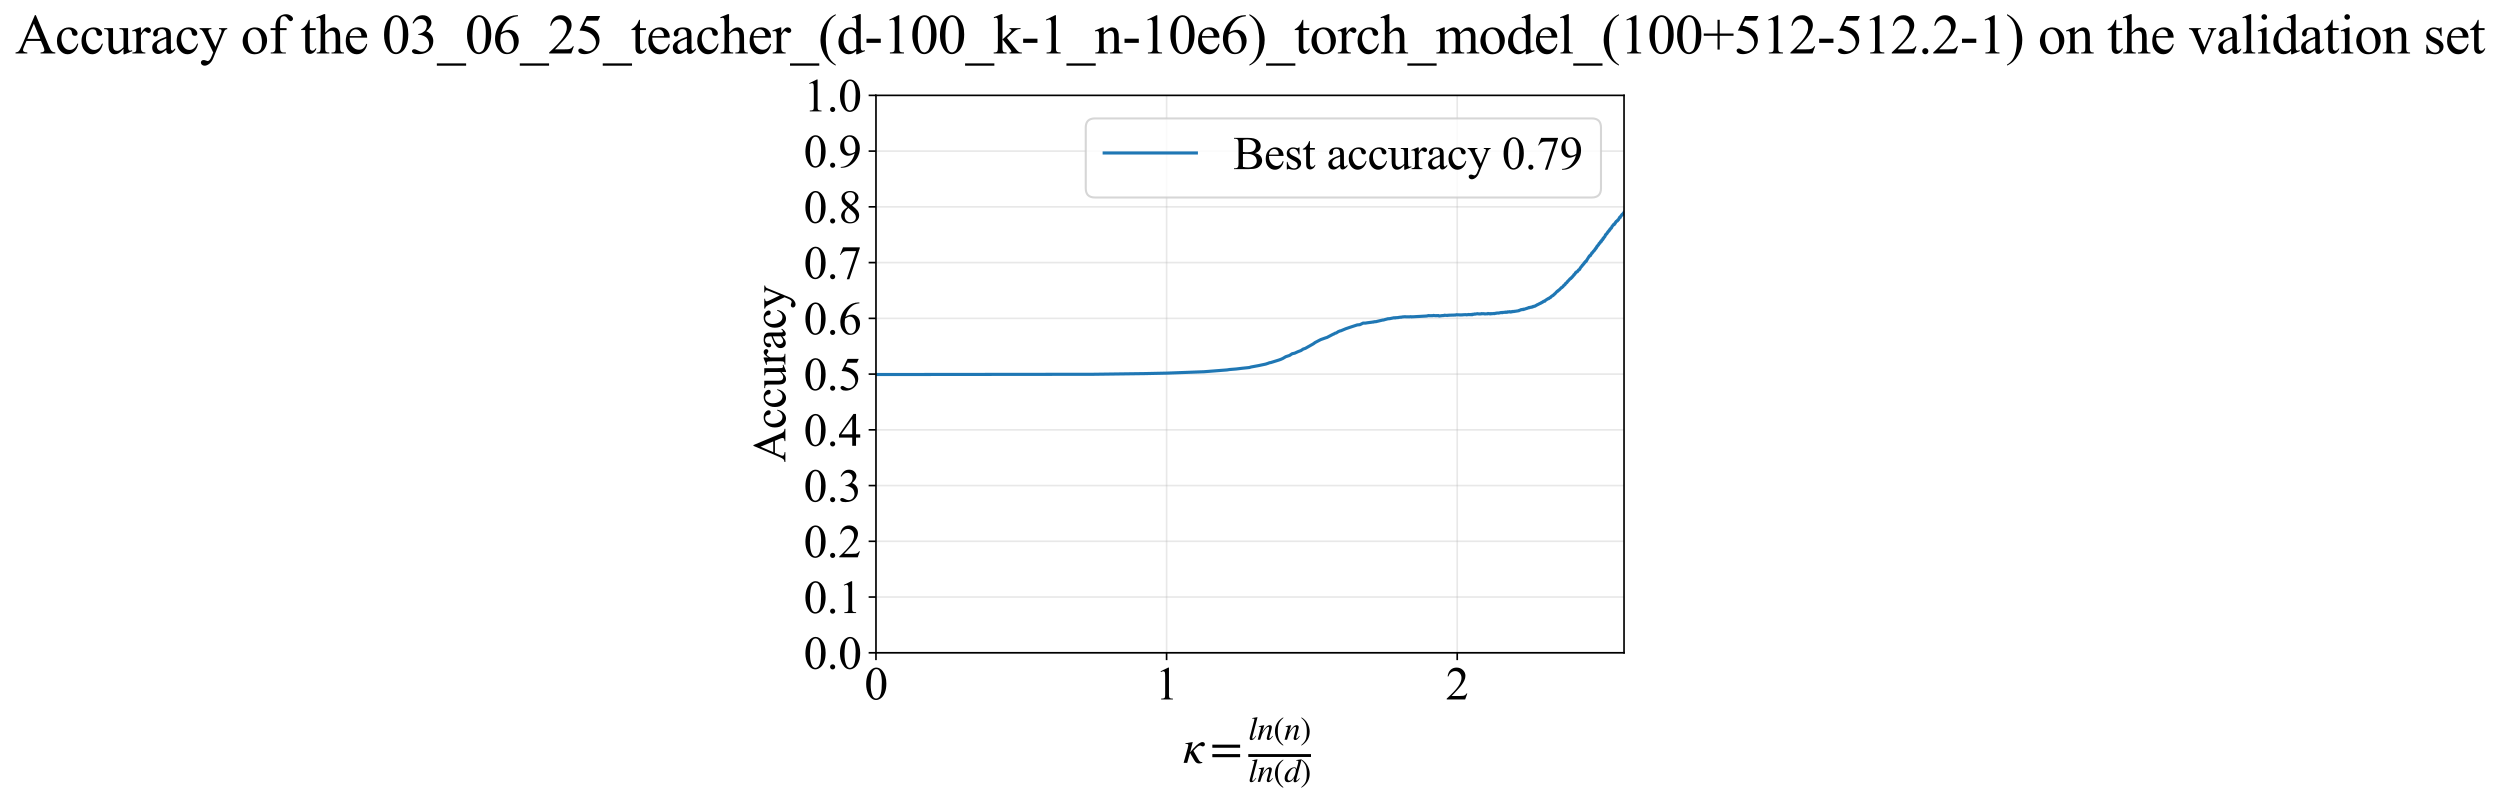 <?xml version="1.0" encoding="utf-8" standalone="no"?>
<!DOCTYPE svg PUBLIC "-//W3C//DTD SVG 1.1//EN"
  "http://www.w3.org/Graphics/SVG/1.1/DTD/svg11.dtd">
<svg xmlns:xlink="http://www.w3.org/1999/xlink" width="1193.486pt" height="383.266pt" viewBox="0 0 1193.486 383.266" xmlns="http://www.w3.org/2000/svg" version="1.1">
 <defs>
  <style type="text/css">*{stroke-linejoin: round; stroke-linecap: butt}</style>
 </defs>
 <g id="figure_1">
  <g id="patch_1">
   <path d="M 0 383.266 
L 1193.486 383.266 
L 1193.486 0 
L 0 0 
z
" style="fill: #ffffff"/>
  </g>
  <g id="axes_1">
   <g id="patch_2">
    <path d="M 418.183 311.644 
L 775.303 311.644 
L 775.303 45.532 
L 418.183 45.532 
z
" style="fill: #ffffff"/>
   </g>
   <g id="matplotlib.axis_1">
    <g id="xtick_1">
     <g id="line2d_1">
      <path d="M 418.183 311.644 
L 418.183 45.532 
" clip-path="url(#p4fab12c03a)" style="fill: none; stroke: #b0b0b0; stroke-opacity: 0.3; stroke-width: 0.8; stroke-linecap: square"/>
     </g>
     <g id="line2d_2">
      <defs>
       <path id="m5b4a0a9692" d="M 0 0 
L 0 3.5 
" style="stroke: #000000; stroke-width: 0.8"/>
      </defs>
      <g>
       <use xlink:href="#m5b4a0a9692" x="418.183" y="311.644" style="stroke: #000000; stroke-width: 0.8"/>
      </g>
     </g>
     <g id="text_1">
      <!-- 0 -->
      <g transform="translate(412.683 333.92) scale(0.22 -0.22)">
       <defs>
        <path id="TimesNewRomanPSMT-30" d="M 231 2094 
Q 231 2819 450 3342 
Q 669 3866 1031 4122 
Q 1313 4325 1613 4325 
Q 2100 4325 2488 3828 
Q 2972 3213 2972 2159 
Q 2972 1422 2759 906 
Q 2547 391 2217 158 
Q 1888 -75 1581 -75 
Q 975 -75 572 641 
Q 231 1244 231 2094 
z
M 844 2016 
Q 844 1141 1059 588 
Q 1238 122 1591 122 
Q 1759 122 1940 273 
Q 2122 425 2216 781 
Q 2359 1319 2359 2297 
Q 2359 3022 2209 3506 
Q 2097 3866 1919 4016 
Q 1791 4119 1609 4119 
Q 1397 4119 1231 3928 
Q 1006 3669 925 3112 
Q 844 2556 844 2016 
z
" transform="scale(0.016)"/>
       </defs>
       <use xlink:href="#TimesNewRomanPSMT-30"/>
      </g>
     </g>
    </g>
    <g id="xtick_2">
     <g id="line2d_3">
      <path d="M 556.926 311.644 
L 556.926 45.532 
" clip-path="url(#p4fab12c03a)" style="fill: none; stroke: #b0b0b0; stroke-opacity: 0.3; stroke-width: 0.8; stroke-linecap: square"/>
     </g>
     <g id="line2d_4">
      <g>
       <use xlink:href="#m5b4a0a9692" x="556.926" y="311.644" style="stroke: #000000; stroke-width: 0.8"/>
      </g>
     </g>
     <g id="text_2">
      <!-- 1 -->
      <g transform="translate(551.426 333.92) scale(0.22 -0.22)">
       <defs>
        <path id="TimesNewRomanPSMT-31" d="M 750 3822 
L 1781 4325 
L 1884 4325 
L 1884 747 
Q 1884 391 1914 303 
Q 1944 216 2037 169 
Q 2131 122 2419 116 
L 2419 0 
L 825 0 
L 825 116 
Q 1125 122 1212 167 
Q 1300 213 1334 289 
Q 1369 366 1369 747 
L 1369 3034 
Q 1369 3497 1338 3628 
Q 1316 3728 1258 3775 
Q 1200 3822 1119 3822 
Q 1003 3822 797 3725 
L 750 3822 
z
" transform="scale(0.016)"/>
       </defs>
       <use xlink:href="#TimesNewRomanPSMT-31"/>
      </g>
     </g>
    </g>
    <g id="xtick_3">
     <g id="line2d_5">
      <path d="M 695.669 311.644 
L 695.669 45.532 
" clip-path="url(#p4fab12c03a)" style="fill: none; stroke: #b0b0b0; stroke-opacity: 0.3; stroke-width: 0.8; stroke-linecap: square"/>
     </g>
     <g id="line2d_6">
      <g>
       <use xlink:href="#m5b4a0a9692" x="695.669" y="311.644" style="stroke: #000000; stroke-width: 0.8"/>
      </g>
     </g>
     <g id="text_3">
      <!-- 2 -->
      <g transform="translate(690.169 333.92) scale(0.22 -0.22)">
       <defs>
        <path id="TimesNewRomanPSMT-32" d="M 2934 816 
L 2638 0 
L 138 0 
L 138 116 
Q 1241 1122 1691 1759 
Q 2141 2397 2141 2925 
Q 2141 3328 1894 3587 
Q 1647 3847 1303 3847 
Q 991 3847 742 3664 
Q 494 3481 375 3128 
L 259 3128 
Q 338 3706 661 4015 
Q 984 4325 1469 4325 
Q 1984 4325 2329 3994 
Q 2675 3663 2675 3213 
Q 2675 2891 2525 2569 
Q 2294 2063 1775 1497 
Q 997 647 803 472 
L 1909 472 
Q 2247 472 2383 497 
Q 2519 522 2628 598 
Q 2738 675 2819 816 
L 2934 816 
z
" transform="scale(0.016)"/>
       </defs>
       <use xlink:href="#TimesNewRomanPSMT-32"/>
      </g>
     </g>
    </g>
    <g id="text_4">
     <!-- $\kappa  = \frac{ln(n)}{ln(d)}$ -->
     <g transform="translate(564.733 364.186) scale(0.22 -0.22)">
      <defs>
       <path id="STIXGeneral-Italic-3ba" d="M 979 1440 
L 998 1446 
Q 1850 2541 2464 2790 
Q 2547 2822 2630 2822 
Q 2797 2822 2886 2736 
Q 2976 2650 2976 2522 
Q 2976 2387 2893 2307 
Q 2810 2227 2682 2227 
Q 2605 2227 2502 2288 
Q 2400 2349 2336 2349 
Q 2170 2349 1990 2205 
Q 1811 2061 1414 1645 
L 2042 544 
Q 2202 262 2310 182 
Q 2419 102 2624 102 
L 2624 0 
Q 2374 -83 2182 -83 
Q 1786 -83 1555 326 
L 960 1350 
L 576 0 
L 90 0 
L 640 1978 
Q 730 2317 730 2406 
Q 730 2560 518 2560 
L 339 2560 
L 339 2650 
Q 678 2694 1306 2822 
L 1325 2803 
L 979 1440 
z
" transform="scale(0.016)"/>
       <path id="STIXGeneral-Regular-3d" d="M 4077 2048 
L 307 2048 
L 307 2470 
L 4077 2470 
L 4077 2048 
z
M 4077 768 
L 307 768 
L 307 1190 
L 4077 1190 
L 4077 768 
z
" transform="scale(0.016)"/>
       <path id="STIXGeneral-Italic-6c" d="M 1786 4339 
L 806 595 
Q 755 410 755 320 
Q 755 205 864 205 
Q 1037 205 1293 570 
L 1453 794 
L 1542 730 
Q 1254 275 1046 102 
Q 838 -70 576 -70 
Q 262 -70 262 288 
Q 262 397 288 480 
L 1165 3834 
Q 1184 3898 1184 3955 
Q 1184 4096 870 4096 
L 755 4096 
L 755 4198 
Q 1203 4250 1747 4371 
L 1786 4339 
z
" transform="scale(0.016)"/>
       <path id="STIXGeneral-Italic-6e" d="M 2944 749 
L 3034 666 
Q 2707 218 2534 80 
Q 2362 -58 2138 -58 
Q 2010 -58 1923 28 
Q 1837 115 1837 288 
Q 1837 390 1939 768 
L 2221 1805 
Q 2310 2150 2310 2310 
Q 2310 2496 2157 2496 
Q 1971 2496 1750 2275 
Q 1530 2054 1210 1587 
Q 998 1274 899 1024 
Q 800 774 570 0 
L 90 0 
L 704 2240 
Q 717 2304 717 2349 
Q 717 2445 630 2480 
Q 544 2515 301 2522 
L 301 2624 
Q 550 2675 857 2729 
Q 1165 2784 1338 2822 
L 1363 2810 
L 934 1414 
Q 1408 2170 1753 2496 
Q 2099 2822 2413 2822 
Q 2611 2822 2720 2716 
Q 2829 2611 2829 2432 
Q 2829 2272 2765 2048 
L 2406 749 
Q 2317 429 2317 358 
Q 2317 243 2419 243 
Q 2541 243 2810 582 
Q 2854 634 2944 749 
z
" transform="scale(0.016)"/>
       <path id="STIXGeneral-Regular-28" d="M 1946 -1030 
L 1869 -1133 
Q 1126 -710 716 32 
Q 307 774 307 1613 
Q 307 3386 1888 4326 
L 1946 4224 
Q 1293 3667 1075 3126 
Q 858 2586 858 1632 
Q 858 685 1082 96 
Q 1306 -493 1946 -1030 
z
" transform="scale(0.016)"/>
       <path id="STIXGeneral-Regular-29" d="M 186 4224 
L 262 4326 
Q 992 3891 1408 3148 
Q 1824 2406 1824 1581 
Q 1824 -166 243 -1133 
L 186 -1030 
Q 845 -486 1059 54 
Q 1274 595 1274 1562 
Q 1274 2534 1059 3120 
Q 845 3706 186 4224 
z
" transform="scale(0.016)"/>
       <path id="STIXGeneral-Italic-64" d="M 3334 4371 
L 3373 4333 
L 3123 3360 
L 2739 1958 
Q 2323 429 2323 384 
Q 2323 256 2438 256 
Q 2522 256 2614 336 
Q 2707 416 2963 710 
L 3040 646 
Q 2547 -83 2099 -83 
Q 1978 -83 1907 -6 
Q 1837 70 1837 205 
Q 1837 397 1920 774 
Q 1645 307 1379 118 
Q 1114 -70 781 -70 
Q 461 -70 278 125 
Q 96 320 96 678 
Q 96 1440 713 2131 
Q 1331 2822 1965 2822 
Q 2163 2822 2256 2732 
Q 2349 2643 2381 2451 
L 2387 2451 
L 2675 3494 
Q 2765 3808 2765 3949 
Q 2765 4051 2694 4076 
Q 2624 4102 2355 4115 
L 2355 4224 
Q 2848 4269 3334 4371 
z
M 2278 2310 
Q 2278 2477 2185 2576 
Q 2093 2675 1978 2675 
Q 1677 2675 1395 2381 
Q 1075 2042 864 1571 
Q 653 1101 653 704 
Q 653 486 752 361 
Q 851 237 1024 237 
Q 1312 237 1606 550 
Q 1901 864 2089 1350 
Q 2278 1837 2278 2310 
z
" transform="scale(0.016)"/>
      </defs>
      <use xlink:href="#STIXGeneral-Italic-3ba" transform="translate(0 0.003)"/>
      <use xlink:href="#STIXGeneral-Regular-3d" transform="translate(58.84 0.003)"/>
      <use xlink:href="#STIXGeneral-Italic-6c" transform="translate(141.78 50.192) scale(0.7)"/>
      <use xlink:href="#STIXGeneral-Italic-6e" transform="translate(161.24 50.192) scale(0.7)"/>
      <use xlink:href="#STIXGeneral-Regular-28" transform="translate(196.24 50.192) scale(0.7)"/>
      <use xlink:href="#STIXGeneral-Italic-6e" transform="translate(219.55 50.192) scale(0.7)"/>
      <use xlink:href="#STIXGeneral-Regular-29" transform="translate(254.55 50.192) scale(0.7)"/>
      <use xlink:href="#STIXGeneral-Italic-6c" transform="translate(141.78 -41.258) scale(0.7)"/>
      <use xlink:href="#STIXGeneral-Italic-6e" transform="translate(161.24 -41.258) scale(0.7)"/>
      <use xlink:href="#STIXGeneral-Regular-28" transform="translate(196.24 -41.258) scale(0.7)"/>
      <use xlink:href="#STIXGeneral-Italic-64" transform="translate(219.55 -41.258) scale(0.7)"/>
      <use xlink:href="#STIXGeneral-Regular-29" transform="translate(254.55 -41.258) scale(0.7)"/>
      <path d="M 141.78 12.8 
L 141.78 19.05 
L 277.86 19.05 
L 277.86 12.8 
L 141.78 12.8 
z
"/>
     </g>
    </g>
   </g>
   <g id="matplotlib.axis_2">
    <g id="ytick_1">
     <g id="line2d_7">
      <path d="M 418.183 311.644 
L 775.303 311.644 
" clip-path="url(#p4fab12c03a)" style="fill: none; stroke: #b0b0b0; stroke-opacity: 0.3; stroke-width: 0.8; stroke-linecap: square"/>
     </g>
     <g id="line2d_8">
      <defs>
       <path id="md52a707cb1" d="M 0 0 
L -3.5 0 
" style="stroke: #000000; stroke-width: 0.8"/>
      </defs>
      <g>
       <use xlink:href="#md52a707cb1" x="418.183" y="311.644" style="stroke: #000000; stroke-width: 0.8"/>
      </g>
     </g>
     <g id="text_5">
      <!-- 0.0 -->
      <g transform="translate(383.683 319.282) scale(0.22 -0.22)">
       <defs>
        <path id="TimesNewRomanPSMT-2e" d="M 800 606 
Q 947 606 1047 504 
Q 1147 403 1147 259 
Q 1147 116 1045 14 
Q 944 -88 800 -88 
Q 656 -88 554 14 
Q 453 116 453 259 
Q 453 406 554 506 
Q 656 606 800 606 
z
" transform="scale(0.016)"/>
       </defs>
       <use xlink:href="#TimesNewRomanPSMT-30"/>
       <use xlink:href="#TimesNewRomanPSMT-2e" transform="translate(50 0)"/>
       <use xlink:href="#TimesNewRomanPSMT-30" transform="translate(75 0)"/>
      </g>
     </g>
    </g>
    <g id="ytick_2">
     <g id="line2d_9">
      <path d="M 418.183 285.032 
L 775.303 285.032 
" clip-path="url(#p4fab12c03a)" style="fill: none; stroke: #b0b0b0; stroke-opacity: 0.3; stroke-width: 0.8; stroke-linecap: square"/>
     </g>
     <g id="line2d_10">
      <g>
       <use xlink:href="#md52a707cb1" x="418.183" y="285.032" style="stroke: #000000; stroke-width: 0.8"/>
      </g>
     </g>
     <g id="text_6">
      <!-- 0.1 -->
      <g transform="translate(383.683 292.67) scale(0.22 -0.22)">
       <use xlink:href="#TimesNewRomanPSMT-30"/>
       <use xlink:href="#TimesNewRomanPSMT-2e" transform="translate(50 0)"/>
       <use xlink:href="#TimesNewRomanPSMT-31" transform="translate(75 0)"/>
      </g>
     </g>
    </g>
    <g id="ytick_3">
     <g id="line2d_11">
      <path d="M 418.183 258.421 
L 775.303 258.421 
" clip-path="url(#p4fab12c03a)" style="fill: none; stroke: #b0b0b0; stroke-opacity: 0.3; stroke-width: 0.8; stroke-linecap: square"/>
     </g>
     <g id="line2d_12">
      <g>
       <use xlink:href="#md52a707cb1" x="418.183" y="258.421" style="stroke: #000000; stroke-width: 0.8"/>
      </g>
     </g>
     <g id="text_7">
      <!-- 0.2 -->
      <g transform="translate(383.683 266.059) scale(0.22 -0.22)">
       <use xlink:href="#TimesNewRomanPSMT-30"/>
       <use xlink:href="#TimesNewRomanPSMT-2e" transform="translate(50 0)"/>
       <use xlink:href="#TimesNewRomanPSMT-32" transform="translate(75 0)"/>
      </g>
     </g>
    </g>
    <g id="ytick_4">
     <g id="line2d_13">
      <path d="M 418.183 231.81 
L 775.303 231.81 
" clip-path="url(#p4fab12c03a)" style="fill: none; stroke: #b0b0b0; stroke-opacity: 0.3; stroke-width: 0.8; stroke-linecap: square"/>
     </g>
     <g id="line2d_14">
      <g>
       <use xlink:href="#md52a707cb1" x="418.183" y="231.81" style="stroke: #000000; stroke-width: 0.8"/>
      </g>
     </g>
     <g id="text_8">
      <!-- 0.3 -->
      <g transform="translate(383.683 239.448) scale(0.22 -0.22)">
       <defs>
        <path id="TimesNewRomanPSMT-33" d="M 325 3431 
Q 506 3859 782 4092 
Q 1059 4325 1472 4325 
Q 1981 4325 2253 3994 
Q 2459 3747 2459 3466 
Q 2459 3003 1878 2509 
Q 2269 2356 2469 2072 
Q 2669 1788 2669 1403 
Q 2669 853 2319 450 
Q 1863 -75 997 -75 
Q 569 -75 414 31 
Q 259 138 259 259 
Q 259 350 332 419 
Q 406 488 509 488 
Q 588 488 669 463 
Q 722 447 909 348 
Q 1097 250 1169 231 
Q 1284 197 1416 197 
Q 1734 197 1970 444 
Q 2206 691 2206 1028 
Q 2206 1275 2097 1509 
Q 2016 1684 1919 1775 
Q 1784 1900 1550 2001 
Q 1316 2103 1072 2103 
L 972 2103 
L 972 2197 
Q 1219 2228 1467 2375 
Q 1716 2522 1828 2728 
Q 1941 2934 1941 3181 
Q 1941 3503 1739 3701 
Q 1538 3900 1238 3900 
Q 753 3900 428 3381 
L 325 3431 
z
" transform="scale(0.016)"/>
       </defs>
       <use xlink:href="#TimesNewRomanPSMT-30"/>
       <use xlink:href="#TimesNewRomanPSMT-2e" transform="translate(50 0)"/>
       <use xlink:href="#TimesNewRomanPSMT-33" transform="translate(75 0)"/>
      </g>
     </g>
    </g>
    <g id="ytick_5">
     <g id="line2d_15">
      <path d="M 418.183 205.199 
L 775.303 205.199 
" clip-path="url(#p4fab12c03a)" style="fill: none; stroke: #b0b0b0; stroke-opacity: 0.3; stroke-width: 0.8; stroke-linecap: square"/>
     </g>
     <g id="line2d_16">
      <g>
       <use xlink:href="#md52a707cb1" x="418.183" y="205.199" style="stroke: #000000; stroke-width: 0.8"/>
      </g>
     </g>
     <g id="text_9">
      <!-- 0.4 -->
      <g transform="translate(383.683 212.837) scale(0.22 -0.22)">
       <defs>
        <path id="TimesNewRomanPSMT-34" d="M 2978 1563 
L 2978 1119 
L 2409 1119 
L 2409 0 
L 1894 0 
L 1894 1119 
L 100 1119 
L 100 1519 
L 2066 4325 
L 2409 4325 
L 2409 1563 
L 2978 1563 
z
M 1894 1563 
L 1894 3666 
L 406 1563 
L 1894 1563 
z
" transform="scale(0.016)"/>
       </defs>
       <use xlink:href="#TimesNewRomanPSMT-30"/>
       <use xlink:href="#TimesNewRomanPSMT-2e" transform="translate(50 0)"/>
       <use xlink:href="#TimesNewRomanPSMT-34" transform="translate(75 0)"/>
      </g>
     </g>
    </g>
    <g id="ytick_6">
     <g id="line2d_17">
      <path d="M 418.183 178.588 
L 775.303 178.588 
" clip-path="url(#p4fab12c03a)" style="fill: none; stroke: #b0b0b0; stroke-opacity: 0.3; stroke-width: 0.8; stroke-linecap: square"/>
     </g>
     <g id="line2d_18">
      <g>
       <use xlink:href="#md52a707cb1" x="418.183" y="178.588" style="stroke: #000000; stroke-width: 0.8"/>
      </g>
     </g>
     <g id="text_10">
      <!-- 0.5 -->
      <g transform="translate(383.683 186.226) scale(0.22 -0.22)">
       <defs>
        <path id="TimesNewRomanPSMT-35" d="M 2778 4238 
L 2534 3706 
L 1259 3706 
L 981 3138 
Q 1809 3016 2294 2522 
Q 2709 2097 2709 1522 
Q 2709 1188 2573 903 
Q 2438 619 2231 419 
Q 2025 219 1772 97 
Q 1413 -75 1034 -75 
Q 653 -75 479 54 
Q 306 184 306 341 
Q 306 428 378 495 
Q 450 563 559 563 
Q 641 563 702 538 
Q 763 513 909 409 
Q 1144 247 1384 247 
Q 1750 247 2026 523 
Q 2303 800 2303 1197 
Q 2303 1581 2056 1914 
Q 1809 2247 1375 2428 
Q 1034 2569 447 2591 
L 1259 4238 
L 2778 4238 
z
" transform="scale(0.016)"/>
       </defs>
       <use xlink:href="#TimesNewRomanPSMT-30"/>
       <use xlink:href="#TimesNewRomanPSMT-2e" transform="translate(50 0)"/>
       <use xlink:href="#TimesNewRomanPSMT-35" transform="translate(75 0)"/>
      </g>
     </g>
    </g>
    <g id="ytick_7">
     <g id="line2d_19">
      <path d="M 418.183 151.976 
L 775.303 151.976 
" clip-path="url(#p4fab12c03a)" style="fill: none; stroke: #b0b0b0; stroke-opacity: 0.3; stroke-width: 0.8; stroke-linecap: square"/>
     </g>
     <g id="line2d_20">
      <g>
       <use xlink:href="#md52a707cb1" x="418.183" y="151.976" style="stroke: #000000; stroke-width: 0.8"/>
      </g>
     </g>
     <g id="text_11">
      <!-- 0.6 -->
      <g transform="translate(383.683 159.614) scale(0.22 -0.22)">
       <defs>
        <path id="TimesNewRomanPSMT-36" d="M 2869 4325 
L 2869 4209 
Q 2456 4169 2195 4045 
Q 1934 3922 1679 3669 
Q 1425 3416 1258 3105 
Q 1091 2794 978 2366 
Q 1428 2675 1881 2675 
Q 2316 2675 2634 2325 
Q 2953 1975 2953 1425 
Q 2953 894 2631 456 
Q 2244 -75 1606 -75 
Q 1172 -75 869 213 
Q 275 772 275 1663 
Q 275 2231 503 2743 
Q 731 3256 1154 3653 
Q 1578 4050 1965 4187 
Q 2353 4325 2688 4325 
L 2869 4325 
z
M 925 2138 
Q 869 1716 869 1456 
Q 869 1156 980 804 
Q 1091 453 1309 247 
Q 1469 100 1697 100 
Q 1969 100 2183 356 
Q 2397 613 2397 1088 
Q 2397 1622 2184 2012 
Q 1972 2403 1581 2403 
Q 1463 2403 1327 2353 
Q 1191 2303 925 2138 
z
" transform="scale(0.016)"/>
       </defs>
       <use xlink:href="#TimesNewRomanPSMT-30"/>
       <use xlink:href="#TimesNewRomanPSMT-2e" transform="translate(50 0)"/>
       <use xlink:href="#TimesNewRomanPSMT-36" transform="translate(75 0)"/>
      </g>
     </g>
    </g>
    <g id="ytick_8">
     <g id="line2d_21">
      <path d="M 418.183 125.365 
L 775.303 125.365 
" clip-path="url(#p4fab12c03a)" style="fill: none; stroke: #b0b0b0; stroke-opacity: 0.3; stroke-width: 0.8; stroke-linecap: square"/>
     </g>
     <g id="line2d_22">
      <g>
       <use xlink:href="#md52a707cb1" x="418.183" y="125.365" style="stroke: #000000; stroke-width: 0.8"/>
      </g>
     </g>
     <g id="text_12">
      <!-- 0.7 -->
      <g transform="translate(383.683 133.003) scale(0.22 -0.22)">
       <defs>
        <path id="TimesNewRomanPSMT-37" d="M 644 4238 
L 2916 4238 
L 2916 4119 
L 1503 -88 
L 1153 -88 
L 2419 3728 
L 1253 3728 
Q 900 3728 750 3644 
Q 488 3500 328 3200 
L 238 3234 
L 644 4238 
z
" transform="scale(0.016)"/>
       </defs>
       <use xlink:href="#TimesNewRomanPSMT-30"/>
       <use xlink:href="#TimesNewRomanPSMT-2e" transform="translate(50 0)"/>
       <use xlink:href="#TimesNewRomanPSMT-37" transform="translate(75 0)"/>
      </g>
     </g>
    </g>
    <g id="ytick_9">
     <g id="line2d_23">
      <path d="M 418.183 98.754 
L 775.303 98.754 
" clip-path="url(#p4fab12c03a)" style="fill: none; stroke: #b0b0b0; stroke-opacity: 0.3; stroke-width: 0.8; stroke-linecap: square"/>
     </g>
     <g id="line2d_24">
      <g>
       <use xlink:href="#md52a707cb1" x="418.183" y="98.754" style="stroke: #000000; stroke-width: 0.8"/>
      </g>
     </g>
     <g id="text_13">
      <!-- 0.8 -->
      <g transform="translate(383.683 106.392) scale(0.22 -0.22)">
       <defs>
        <path id="TimesNewRomanPSMT-38" d="M 1228 2134 
Q 725 2547 579 2797 
Q 434 3047 434 3316 
Q 434 3728 753 4026 
Q 1072 4325 1600 4325 
Q 2113 4325 2425 4047 
Q 2738 3769 2738 3413 
Q 2738 3175 2569 2928 
Q 2400 2681 1866 2347 
Q 2416 1922 2594 1678 
Q 2831 1359 2831 1006 
Q 2831 559 2490 242 
Q 2150 -75 1597 -75 
Q 994 -75 656 303 
Q 388 606 388 966 
Q 388 1247 577 1523 
Q 766 1800 1228 2134 
z
M 1719 2469 
Q 2094 2806 2194 3001 
Q 2294 3197 2294 3444 
Q 2294 3772 2109 3958 
Q 1925 4144 1606 4144 
Q 1288 4144 1088 3959 
Q 888 3775 888 3528 
Q 888 3366 970 3203 
Q 1053 3041 1206 2894 
L 1719 2469 
z
M 1375 2016 
Q 1116 1797 991 1539 
Q 866 1281 866 981 
Q 866 578 1086 336 
Q 1306 94 1647 94 
Q 1984 94 2187 284 
Q 2391 475 2391 747 
Q 2391 972 2272 1150 
Q 2050 1481 1375 2016 
z
" transform="scale(0.016)"/>
       </defs>
       <use xlink:href="#TimesNewRomanPSMT-30"/>
       <use xlink:href="#TimesNewRomanPSMT-2e" transform="translate(50 0)"/>
       <use xlink:href="#TimesNewRomanPSMT-38" transform="translate(75 0)"/>
      </g>
     </g>
    </g>
    <g id="ytick_10">
     <g id="line2d_25">
      <path d="M 418.183 72.143 
L 775.303 72.143 
" clip-path="url(#p4fab12c03a)" style="fill: none; stroke: #b0b0b0; stroke-opacity: 0.3; stroke-width: 0.8; stroke-linecap: square"/>
     </g>
     <g id="line2d_26">
      <g>
       <use xlink:href="#md52a707cb1" x="418.183" y="72.143" style="stroke: #000000; stroke-width: 0.8"/>
      </g>
     </g>
     <g id="text_14">
      <!-- 0.9 -->
      <g transform="translate(383.683 79.781) scale(0.22 -0.22)">
       <defs>
        <path id="TimesNewRomanPSMT-39" d="M 338 -88 
L 338 28 
Q 744 34 1094 217 
Q 1444 400 1770 856 
Q 2097 1313 2225 1859 
Q 1734 1544 1338 1544 
Q 891 1544 572 1889 
Q 253 2234 253 2806 
Q 253 3363 572 3797 
Q 956 4325 1575 4325 
Q 2097 4325 2469 3894 
Q 2925 3359 2925 2575 
Q 2925 1869 2578 1258 
Q 2231 647 1613 244 
Q 1109 -88 516 -88 
L 338 -88 
z
M 2275 2091 
Q 2331 2497 2331 2741 
Q 2331 3044 2228 3395 
Q 2125 3747 1936 3934 
Q 1747 4122 1506 4122 
Q 1228 4122 1018 3872 
Q 809 3622 809 3128 
Q 809 2469 1088 2097 
Q 1291 1828 1588 1828 
Q 1731 1828 1928 1897 
Q 2125 1966 2275 2091 
z
" transform="scale(0.016)"/>
       </defs>
       <use xlink:href="#TimesNewRomanPSMT-30"/>
       <use xlink:href="#TimesNewRomanPSMT-2e" transform="translate(50 0)"/>
       <use xlink:href="#TimesNewRomanPSMT-39" transform="translate(75 0)"/>
      </g>
     </g>
    </g>
    <g id="ytick_11">
     <g id="line2d_27">
      <path d="M 418.183 45.532 
L 775.303 45.532 
" clip-path="url(#p4fab12c03a)" style="fill: none; stroke: #b0b0b0; stroke-opacity: 0.3; stroke-width: 0.8; stroke-linecap: square"/>
     </g>
     <g id="line2d_28">
      <g>
       <use xlink:href="#md52a707cb1" x="418.183" y="45.532" style="stroke: #000000; stroke-width: 0.8"/>
      </g>
     </g>
     <g id="text_15">
      <!-- 1.0 -->
      <g transform="translate(383.683 53.17) scale(0.22 -0.22)">
       <use xlink:href="#TimesNewRomanPSMT-31"/>
       <use xlink:href="#TimesNewRomanPSMT-2e" transform="translate(50 0)"/>
       <use xlink:href="#TimesNewRomanPSMT-30" transform="translate(75 0)"/>
      </g>
     </g>
    </g>
    <g id="text_16">
     <!-- Accuracy -->
     <g transform="translate(374.936 220.726) rotate(-90) scale(0.22 -0.22)">
      <defs>
       <path id="TimesNewRomanPSMT-41" d="M 2928 1419 
L 1288 1419 
L 1000 750 
Q 894 503 894 381 
Q 894 284 986 211 
Q 1078 138 1384 116 
L 1384 0 
L 50 0 
L 50 116 
Q 316 163 394 238 
Q 553 388 747 847 
L 2238 4334 
L 2347 4334 
L 3822 809 
Q 4000 384 4145 257 
Q 4291 131 4550 116 
L 4550 0 
L 2878 0 
L 2878 116 
Q 3131 128 3220 200 
Q 3309 272 3309 375 
Q 3309 513 3184 809 
L 2928 1419 
z
M 2841 1650 
L 2122 3363 
L 1384 1650 
L 2841 1650 
z
" transform="scale(0.016)"/>
       <path id="TimesNewRomanPSMT-63" d="M 2631 1088 
Q 2516 522 2178 217 
Q 1841 -88 1431 -88 
Q 944 -88 581 321 
Q 219 731 219 1428 
Q 219 2103 620 2525 
Q 1022 2947 1584 2947 
Q 2006 2947 2278 2723 
Q 2550 2500 2550 2259 
Q 2550 2141 2473 2067 
Q 2397 1994 2259 1994 
Q 2075 1994 1981 2113 
Q 1928 2178 1911 2362 
Q 1894 2547 1784 2644 
Q 1675 2738 1481 2738 
Q 1169 2738 978 2506 
Q 725 2200 725 1697 
Q 725 1184 976 792 
Q 1228 400 1656 400 
Q 1963 400 2206 609 
Q 2378 753 2541 1131 
L 2631 1088 
z
" transform="scale(0.016)"/>
       <path id="TimesNewRomanPSMT-75" d="M 2709 2863 
L 2709 1128 
Q 2709 631 2732 520 
Q 2756 409 2807 365 
Q 2859 322 2928 322 
Q 3025 322 3147 375 
L 3191 266 
L 2334 -88 
L 2194 -88 
L 2194 519 
Q 1825 119 1631 15 
Q 1438 -88 1222 -88 
Q 981 -88 804 51 
Q 628 191 559 409 
Q 491 628 491 1028 
L 491 2306 
Q 491 2509 447 2587 
Q 403 2666 317 2708 
Q 231 2750 6 2747 
L 6 2863 
L 1009 2863 
L 1009 947 
Q 1009 547 1148 422 
Q 1288 297 1484 297 
Q 1619 297 1789 381 
Q 1959 466 2194 703 
L 2194 2325 
Q 2194 2569 2105 2655 
Q 2016 2741 1734 2747 
L 1734 2863 
L 2709 2863 
z
" transform="scale(0.016)"/>
       <path id="TimesNewRomanPSMT-72" d="M 1038 2947 
L 1038 2303 
Q 1397 2947 1775 2947 
Q 1947 2947 2059 2842 
Q 2172 2738 2172 2600 
Q 2172 2478 2090 2393 
Q 2009 2309 1897 2309 
Q 1788 2309 1652 2417 
Q 1516 2525 1450 2525 
Q 1394 2525 1328 2463 
Q 1188 2334 1038 2041 
L 1038 669 
Q 1038 431 1097 309 
Q 1138 225 1241 169 
Q 1344 113 1538 113 
L 1538 0 
L 72 0 
L 72 113 
Q 291 113 397 181 
Q 475 231 506 341 
Q 522 394 522 644 
L 522 1753 
Q 522 2253 501 2348 
Q 481 2444 426 2487 
Q 372 2531 291 2531 
Q 194 2531 72 2484 
L 41 2597 
L 906 2947 
L 1038 2947 
z
" transform="scale(0.016)"/>
       <path id="TimesNewRomanPSMT-61" d="M 1822 413 
Q 1381 72 1269 19 
Q 1100 -59 909 -59 
Q 613 -59 420 144 
Q 228 347 228 678 
Q 228 888 322 1041 
Q 450 1253 767 1440 
Q 1084 1628 1822 1897 
L 1822 2009 
Q 1822 2438 1686 2597 
Q 1550 2756 1291 2756 
Q 1094 2756 978 2650 
Q 859 2544 859 2406 
L 866 2225 
Q 866 2081 792 2003 
Q 719 1925 600 1925 
Q 484 1925 411 2006 
Q 338 2088 338 2228 
Q 338 2497 613 2722 
Q 888 2947 1384 2947 
Q 1766 2947 2009 2819 
Q 2194 2722 2281 2516 
Q 2338 2381 2338 1966 
L 2338 994 
Q 2338 584 2353 492 
Q 2369 400 2405 369 
Q 2441 338 2488 338 
Q 2538 338 2575 359 
Q 2641 400 2828 588 
L 2828 413 
Q 2478 -56 2159 -56 
Q 2006 -56 1915 50 
Q 1825 156 1822 413 
z
M 1822 616 
L 1822 1706 
Q 1350 1519 1213 1441 
Q 966 1303 859 1153 
Q 753 1003 753 825 
Q 753 600 887 451 
Q 1022 303 1197 303 
Q 1434 303 1822 616 
z
" transform="scale(0.016)"/>
       <path id="TimesNewRomanPSMT-79" d="M 38 2863 
L 1372 2863 
L 1372 2747 
L 1306 2747 
Q 1166 2747 1095 2686 
Q 1025 2625 1025 2534 
Q 1025 2413 1128 2197 
L 1825 753 
L 2466 2334 
Q 2519 2463 2519 2588 
Q 2519 2644 2497 2672 
Q 2472 2706 2419 2726 
Q 2366 2747 2231 2747 
L 2231 2863 
L 3163 2863 
L 3163 2747 
Q 3047 2734 2984 2696 
Q 2922 2659 2847 2556 
Q 2819 2513 2741 2316 
L 1575 -541 
Q 1406 -956 1132 -1168 
Q 859 -1381 606 -1381 
Q 422 -1381 303 -1275 
Q 184 -1169 184 -1031 
Q 184 -900 270 -820 
Q 356 -741 506 -741 
Q 609 -741 788 -809 
Q 913 -856 944 -856 
Q 1038 -856 1148 -759 
Q 1259 -663 1372 -384 
L 1575 113 
L 547 2272 
Q 500 2369 397 2513 
Q 319 2622 269 2659 
Q 197 2709 38 2747 
L 38 2863 
z
" transform="scale(0.016)"/>
      </defs>
      <use xlink:href="#TimesNewRomanPSMT-41"/>
      <use xlink:href="#TimesNewRomanPSMT-63" transform="translate(72.217 0)"/>
      <use xlink:href="#TimesNewRomanPSMT-63" transform="translate(116.602 0)"/>
      <use xlink:href="#TimesNewRomanPSMT-75" transform="translate(160.986 0)"/>
      <use xlink:href="#TimesNewRomanPSMT-72" transform="translate(210.986 0)"/>
      <use xlink:href="#TimesNewRomanPSMT-61" transform="translate(244.287 0)"/>
      <use xlink:href="#TimesNewRomanPSMT-63" transform="translate(288.672 0)"/>
      <use xlink:href="#TimesNewRomanPSMT-79" transform="translate(333.057 0)"/>
     </g>
    </g>
   </g>
   <g id="line2d_29">
    <path d="M 418.183 178.795 
L 521.643 178.681 
L 546.61 178.351 
L 557.228 178.122 
L 574.804 177.462 
L 585.831 176.594 
L 586.964 176.411 
L 590.127 176.155 
L 592.99 175.812 
L 596.427 175.453 
L 597.228 175.205 
L 600.943 174.516 
L 604.25 173.811 
L 605.477 173.404 
L 606.073 173.169 
L 606.657 173.087 
L 610.455 171.905 
L 611.457 171.551 
L 612.428 171.11 
L 613.827 170.279 
L 615.597 169.702 
L 616.86 168.877 
L 618.071 168.608 
L 619.615 167.9 
L 621.083 167.344 
L 622.139 166.636 
L 623.159 166.309 
L 626.926 164.175 
L 627.799 163.531 
L 630.009 162.376 
L 630.537 162.113 
L 632.805 161.306 
L 633.525 161.083 
L 636.459 159.542 
L 636.673 159.51 
L 637.307 159.095 
L 637.927 158.943 
L 639.132 158.169 
L 639.328 158.177 
L 639.717 157.969 
L 640.1 157.927 
L 642.481 156.929 
L 644.025 156.407 
L 644.358 156.293 
L 645.335 155.968 
L 647.941 155.114 
L 648.523 155.071 
L 649.235 154.991 
L 650.745 154.244 
L 651.797 154.26 
L 652.814 154.089 
L 654.866 153.823 
L 655.33 153.741 
L 655.673 153.757 
L 656.012 153.576 
L 656.458 153.61 
L 656.678 153.541 
L 656.897 153.562 
L 657.223 153.469 
L 660.103 152.785 
L 660.493 152.767 
L 661.352 152.509 
L 662.004 152.346 
L 662.552 152.181 
L 663.355 152.147 
L 665.315 151.747 
L 665.562 151.678 
L 665.968 151.809 
L 666.369 151.636 
L 666.686 151.673 
L 667.694 151.582 
L 667.922 151.479 
L 668.373 151.468 
L 668.67 151.415 
L 669.037 151.455 
L 669.327 151.316 
L 670.876 151.191 
L 671.013 151.244 
L 673.059 151.258 
L 673.25 151.194 
L 673.69 151.189 
L 673.877 151.287 
L 674.001 151.247 
L 674.613 151.229 
L 681.177 150.861 
L 681.371 150.792 
L 681.612 150.773 
L 681.756 150.712 
L 681.947 150.624 
L 682.372 150.734 
L 682.558 150.691 
L 682.882 150.712 
L 683.203 150.696 
L 683.43 150.707 
L 683.7 150.688 
L 683.924 150.728 
L 684.409 150.574 
L 684.584 150.667 
L 684.757 150.643 
L 685.144 150.702 
L 685.315 150.68 
L 685.484 150.744 
L 685.862 150.675 
L 685.987 150.654 
L 686.112 150.67 
L 686.522 150.71 
L 686.685 150.648 
L 686.968 150.851 
L 687.129 150.853 
L 687.407 150.805 
L 687.526 150.744 
L 687.801 150.784 
L 688.035 150.736 
L 688.19 150.686 
L 688.574 150.651 
L 688.802 150.675 
L 689.028 150.64 
L 689.401 150.598 
L 689.586 150.467 
L 689.696 150.579 
L 689.733 150.545 
L 689.989 150.523 
L 690.637 150.571 
L 690.779 150.598 
L 690.955 150.606 
L 691.131 150.523 
L 691.166 150.574 
L 691.236 150.483 
L 691.445 150.526 
L 691.686 150.462 
L 691.755 150.529 
L 691.789 150.475 
L 694.912 150.388 
L 695.097 150.294 
L 695.311 150.252 
L 695.493 150.236 
L 695.584 150.289 
L 695.614 150.247 
L 695.735 150.284 
L 695.974 150.324 
L 696.123 150.265 
L 696.271 150.313 
L 696.448 150.305 
L 696.594 150.289 
L 696.711 150.31 
L 697.058 150.393 
L 697.487 150.284 
L 697.741 150.353 
L 697.937 150.342 
L 698.077 150.358 
L 698.243 150.273 
L 698.353 150.313 
L 698.381 150.255 
L 698.764 150.257 
L 698.954 150.233 
L 699.41 150.236 
L 699.542 150.207 
L 699.701 150.185 
L 699.832 150.26 
L 699.989 150.239 
L 700.068 150.3 
L 700.12 150.263 
L 700.379 150.3 
L 700.507 150.247 
L 700.661 150.223 
L 700.89 150.145 
L 700.915 150.193 
L 701.092 150.223 
L 701.142 150.127 
L 701.217 150.183 
L 701.367 150.217 
L 701.492 150.177 
L 701.591 150.172 
L 701.69 150.204 
L 701.714 150.228 
L 701.788 150.148 
L 701.935 150.172 
L 701.984 150.236 
L 702.033 150.175 
L 702.179 150.175 
L 702.397 150.201 
L 702.493 150.087 
L 702.565 150.148 
L 702.732 150.265 
L 702.756 150.228 
L 702.993 150.09 
L 703.017 150.135 
L 703.088 150.084 
L 703.158 149.991 
L 703.205 150.031 
L 703.392 150.084 
L 703.555 150.002 
L 703.74 150.012 
L 703.878 149.949 
L 703.901 149.882 
L 703.97 149.978 
L 704.084 149.996 
L 704.626 149.863 
L 704.915 149.866 
L 705.092 149.784 
L 705.399 149.752 
L 705.53 149.792 
L 705.832 149.887 
L 706.089 149.823 
L 706.365 149.898 
L 706.785 149.831 
L 706.93 149.885 
L 707.075 149.794 
L 707.096 149.839 
L 707.178 149.781 
L 707.26 149.706 
L 707.301 149.728 
L 707.505 149.792 
L 707.728 149.768 
L 707.99 149.765 
L 708.189 149.754 
L 708.446 149.794 
L 708.466 149.749 
L 708.545 149.813 
L 708.819 149.893 
L 708.955 149.853 
L 709.984 149.813 
L 710.115 149.826 
L 710.338 149.648 
L 710.541 149.709 
L 710.687 149.698 
L 710.852 149.786 
L 710.87 149.738 
L 710.979 149.72 
L 710.997 149.736 
L 711.142 149.805 
L 711.16 149.773 
L 711.178 149.738 
L 711.232 149.818 
L 711.268 149.794 
L 711.482 149.861 
L 711.589 149.76 
L 711.837 149.685 
L 711.977 149.8 
L 711.995 149.781 
L 713.062 149.68 
L 713.214 149.65 
L 713.348 149.73 
L 713.465 149.658 
L 713.632 149.69 
L 713.781 149.584 
L 713.797 149.595 
L 714.142 149.549 
L 714.321 149.48 
L 714.37 149.547 
L 714.434 149.47 
L 715.232 149.427 
L 715.326 149.483 
L 715.373 149.446 
L 715.685 149.403 
L 715.84 149.403 
L 716.024 149.318 
L 716.147 149.286 
L 716.45 149.249 
L 716.541 149.195 
L 716.556 149.249 
L 716.826 149.235 
L 716.93 149.171 
L 716.96 149.214 
L 717.093 149.281 
L 717.182 149.273 
L 717.153 149.225 
L 717.197 149.238 
L 717.285 149.262 
L 717.3 149.23 
L 717.373 149.148 
L 717.417 149.161 
L 717.505 149.198 
L 717.534 149.163 
L 718.467 149.068 
L 718.481 149.129 
L 718.58 149.1 
L 718.651 148.985 
L 718.693 149.041 
L 718.847 149.113 
L 719.055 149.049 
L 719.097 148.98 
L 719.152 149.057 
L 719.18 149.097 
L 719.235 149.012 
L 719.263 149.049 
L 719.441 148.991 
L 719.523 149.065 
L 719.578 149.014 
L 719.795 148.844 
L 719.93 148.972 
L 719.943 148.945 
L 720.091 148.916 
L 720.635 148.815 
L 720.648 148.788 
L 720.701 148.871 
L 720.714 148.855 
L 720.806 148.937 
L 720.845 148.913 
L 721.105 148.937 
L 721.144 148.977 
L 721.209 148.903 
L 721.337 148.953 
L 721.35 148.913 
L 721.389 148.796 
L 721.466 148.881 
L 721.478 148.895 
L 721.517 148.81 
L 721.542 148.823 
L 721.555 148.788 
L 721.606 148.876 
L 721.632 148.86 
L 721.708 148.881 
L 721.733 148.844 
L 721.759 148.881 
L 721.885 148.724 
L 722.411 148.703 
L 722.448 148.764 
L 722.51 148.677 
L 722.89 148.732 
L 723.134 148.597 
L 723.158 148.639 
L 725.034 148.339 
L 725.045 148.357 
L 725.079 148.259 
L 725.102 148.251 
L 725.193 148.179 
L 725.238 148.203 
L 725.496 148.16 
L 725.619 148.046 
L 725.631 148.064 
L 725.786 148.009 
L 725.919 147.993 
L 726.062 147.854 
L 726.172 147.907 
L 726.194 147.897 
L 726.281 147.798 
L 726.325 147.86 
L 726.444 147.833 
L 726.455 147.782 
L 726.52 147.798 
L 726.553 147.836 
L 726.8 147.732 
L 726.822 147.769 
L 726.907 147.801 
L 726.864 147.745 
L 726.918 147.774 
L 726.992 147.689 
L 727.035 147.721 
L 727.162 147.798 
L 727.12 147.679 
L 727.173 147.758 
L 727.31 147.583 
L 727.416 147.665 
L 727.426 147.657 
L 727.5 147.649 
L 727.458 147.673 
L 727.531 147.692 
L 728.306 147.402 
L 728.408 147.357 
L 728.428 147.375 
L 728.851 147.234 
L 728.861 147.277 
L 728.941 147.17 
L 728.961 147.218 
L 729.554 146.987 
L 729.564 147.021 
L 729.642 147.003 
L 729.632 146.971 
L 729.662 146.989 
L 729.769 146.84 
L 729.808 146.883 
L 729.827 146.931 
L 729.914 146.864 
L 729.962 146.816 
L 729.982 146.896 
L 730.011 146.883 
L 730.02 146.928 
L 730.049 146.872 
L 730.117 146.904 
L 730.174 146.8 
L 730.241 146.84 
L 730.26 146.851 
L 730.318 146.753 
L 730.337 146.795 
L 730.394 146.811 
L 730.46 146.715 
L 730.941 146.665 
L 730.959 146.702 
L 730.987 146.614 
L 731.034 146.633 
L 731.127 146.58 
L 731.155 146.619 
L 731.266 146.646 
L 731.331 146.532 
L 731.386 146.582 
L 731.395 146.622 
L 731.469 146.529 
L 731.487 146.542 
L 731.542 146.465 
L 731.597 146.545 
L 731.797 146.399 
L 731.942 146.268 
L 732.105 146.38 
L 732.266 146.226 
L 732.329 146.266 
L 732.373 146.218 
L 732.453 146.167 
L 732.489 146.196 
L 732.613 146.18 
L 732.683 146.13 
L 732.666 146.194 
L 732.727 146.148 
L 732.833 146.063 
L 732.859 146.093 
L 732.868 146.127 
L 732.947 146.053 
L 732.956 146.071 
L 733.104 145.925 
L 733.199 145.928 
L 733.217 145.901 
L 733.277 145.866 
L 733.251 145.856 
L 733.295 145.826 
L 733.441 145.715 
L 733.45 145.768 
L 733.536 145.685 
L 733.544 145.699 
L 733.758 145.547 
L 733.843 145.582 
L 733.86 145.547 
L 733.97 145.409 
L 733.877 145.555 
L 733.987 145.486 
L 734.339 145.289 
L 734.373 145.323 
L 734.414 145.228 
L 734.448 145.281 
L 734.926 144.962 
L 735.016 144.964 
L 734.967 144.932 
L 735.024 144.924 
L 735.049 144.89 
L 735.138 144.924 
L 735.146 144.938 
L 735.203 144.842 
L 735.211 144.839 
L 735.429 144.802 
L 735.518 144.672 
L 735.55 144.717 
L 735.766 144.517 
L 735.566 144.738 
L 735.774 144.546 
L 735.798 144.594 
L 735.837 144.483 
L 735.925 144.451 
L 735.901 144.501 
L 735.948 144.48 
L 736.146 144.31 
L 735.972 144.512 
L 736.177 144.342 
L 736.232 144.358 
L 736.216 144.288 
L 736.271 144.286 
L 736.482 144.142 
L 736.287 144.315 
L 736.489 144.187 
L 736.497 144.219 
L 736.559 144.097 
L 736.583 144.126 
L 736.683 143.964 
L 736.714 144.03 
L 736.814 143.881 
L 736.906 143.841 
L 736.929 143.886 
L 737.036 143.908 
L 737.059 143.855 
L 737.211 143.722 
L 737.242 143.775 
L 737.249 143.801 
L 737.317 143.69 
L 737.333 143.722 
L 737.423 143.772 
L 737.453 143.695 
L 737.528 143.753 
L 737.551 143.682 
L 737.693 143.447 
L 739.108 142.529 
L 739.123 142.556 
L 739.158 142.654 
L 739.243 142.559 
L 739.357 142.505 
L 739.364 142.519 
L 739.392 142.551 
L 739.441 142.426 
L 739.561 142.284 
L 739.568 142.314 
L 739.575 142.335 
L 739.631 142.263 
L 739.666 142.269 
L 739.778 142.21 
L 739.917 142.08 
L 739.931 142.09 
L 739.951 142.077 
L 740.041 142.125 
L 740.172 141.92 
L 740.227 141.851 
L 740.282 141.909 
L 740.289 141.939 
L 740.378 141.832 
L 740.439 141.76 
L 740.569 141.537 
L 740.596 141.558 
L 740.684 141.489 
L 740.792 141.412 
L 740.805 141.42 
L 740.926 141.297 
L 740.94 141.311 
L 740.946 141.321 
L 740.993 141.239 
L 741.007 141.239 
L 741.127 141.159 
L 741.074 141.268 
L 741.134 141.172 
L 741.16 141.223 
L 741.227 141.111 
L 741.28 141.071 
L 741.24 141.13 
L 741.339 141.103 
L 741.346 141.111 
L 741.386 140.991 
L 741.478 141.042 
L 741.511 140.919 
L 741.537 140.965 
L 741.583 140.871 
L 741.603 140.869 
L 741.91 140.518 
L 741.923 140.528 
L 741.929 140.557 
L 742.007 140.443 
L 742.013 140.456 
L 742.11 140.321 
L 742.13 140.376 
L 742.149 140.43 
L 742.22 140.368 
L 742.342 140.222 
L 742.348 140.225 
L 742.501 140.054 
L 742.673 139.831 
L 742.704 139.844 
L 742.742 139.746 
L 742.755 139.751 
L 743.41 139.043 
L 743.417 139.059 
L 743.515 139.142 
L 743.466 139.022 
L 743.534 139.102 
L 743.84 138.713 
L 743.852 138.764 
L 743.876 138.814 
L 743.895 138.692 
L 743.925 138.692 
L 744.052 138.522 
L 744.161 138.498 
L 744.167 138.482 
L 744.281 138.415 
L 744.293 138.476 
L 744.353 138.325 
L 744.383 138.367 
L 744.395 138.391 
L 745.308 137.409 
L 745.377 137.444 
L 745.441 137.274 
L 745.452 137.359 
L 745.533 137.202 
L 745.545 137.244 
L 745.671 137.172 
L 745.625 137.303 
L 745.677 137.175 
L 746.165 136.84 
L 746.345 136.465 
L 746.351 136.51 
L 746.373 136.528 
L 746.412 136.427 
L 746.607 136.201 
L 746.718 136.092 
L 746.867 135.994 
L 746.768 136.148 
L 746.884 136.036 
L 746.906 136.063 
L 746.961 135.959 
L 746.977 135.964 
L 747.103 135.829 
L 746.988 135.983 
L 747.109 135.855 
L 747.114 135.895 
L 747.185 135.701 
L 747.196 135.701 
L 747.429 135.286 
L 747.435 135.315 
L 747.505 135.334 
L 747.457 135.259 
L 747.543 135.291 
L 747.548 135.302 
L 747.607 135.19 
L 747.618 135.195 
L 747.987 134.897 
L 748.219 134.517 
L 747.997 134.932 
L 748.224 134.527 
L 748.245 134.591 
L 748.319 134.429 
L 748.487 134.195 
L 748.502 134.285 
L 748.586 134.16 
L 748.596 134.176 
L 748.757 133.958 
L 748.845 133.931 
L 748.855 133.891 
L 749.29 133.407 
L 749.295 133.415 
L 749.315 133.348 
L 749.366 133.327 
L 749.493 133.133 
L 749.498 133.144 
L 749.528 133.199 
L 749.573 133.05 
L 749.598 133.09 
L 749.724 133.01 
L 749.844 132.907 
L 749.849 132.909 
L 750.142 132.569 
L 749.899 132.995 
L 750.152 132.595 
L 750.162 132.63 
L 750.216 132.494 
L 750.245 132.51 
L 750.378 132.414 
L 750.285 132.539 
L 750.388 132.462 
L 750.393 132.486 
L 750.471 132.345 
L 750.481 132.38 
L 750.53 132.329 
L 750.656 132.092 
L 750.801 131.89 
L 750.811 131.957 
L 750.816 131.983 
L 750.903 131.856 
L 750.97 131.824 
L 750.912 131.816 
L 750.98 131.784 
L 751.152 131.507 
L 751.162 131.518 
L 751.171 131.563 
L 751.252 131.385 
L 751.4 131.097 
L 751.423 131.129 
L 751.466 131.262 
L 751.527 131.102 
L 751.65 131.007 
L 751.551 131.129 
L 751.654 131.031 
L 751.823 130.759 
L 751.846 130.818 
L 751.902 130.642 
L 751.921 130.669 
L 752.088 130.296 
L 752.218 130.328 
L 752.107 130.203 
L 752.236 130.259 
L 752.397 130.027 
L 752.406 130.033 
L 752.42 130.081 
L 752.484 129.873 
L 752.489 129.921 
L 752.566 129.87 
L 752.534 130.003 
L 752.603 129.9 
L 752.607 129.918 
L 752.684 129.775 
L 752.725 129.732 
L 752.762 129.809 
L 752.789 129.791 
L 752.852 129.769 
L 752.811 129.711 
L 752.879 129.729 
L 752.956 129.612 
L 753.001 129.673 
L 753.019 129.719 
L 753.054 129.586 
L 753.095 129.596 
L 753.233 129.399 
L 753.242 129.434 
L 753.318 129.25 
L 753.473 129.037 
L 753.478 129.048 
L 753.482 129.091 
L 753.57 128.883 
L 753.641 128.95 
L 753.672 128.856 
L 753.799 128.774 
L 753.812 128.833 
L 753.89 128.665 
L 753.895 128.678 
L 754.012 128.604 
L 753.973 128.713 
L 754.017 128.636 
L 754.064 128.662 
L 754.025 128.612 
L 754.082 128.564 
L 754.091 128.601 
L 754.229 128.388 
L 754.276 128.234 
L 754.418 127.914 
L 754.431 127.933 
L 754.439 127.978 
L 754.517 127.781 
L 754.649 127.696 
L 754.776 127.414 
L 754.784 127.441 
L 754.797 127.454 
L 754.848 127.353 
L 754.856 127.356 
L 754.966 127.254 
L 754.886 127.385 
L 754.974 127.265 
L 754.979 127.281 
L 755.033 127.169 
L 755.059 127.164 
L 755.243 126.93 
L 755.071 127.18 
L 755.247 126.933 
L 755.251 126.991 
L 755.338 126.682 
L 755.434 126.579 
L 755.45 126.589 
L 755.57 126.496 
L 755.616 126.528 
L 755.587 126.446 
L 755.661 126.446 
L 755.829 126.198 
L 755.69 126.459 
L 755.833 126.206 
L 755.858 126.243 
L 755.878 126.11 
L 755.886 126.105 
L 755.984 125.988 
L 755.919 126.147 
L 756.013 126.017 
L 756.021 126.054 
L 756.065 125.804 
L 756.082 125.871 
L 756.215 125.676 
L 756.252 125.778 
L 756.296 125.583 
L 756.316 125.615 
L 756.376 125.623 
L 756.348 125.517 
L 756.388 125.53 
L 756.481 125.275 
L 756.525 125.392 
L 756.589 125.259 
L 756.636 125.197 
L 756.628 125.277 
L 756.704 125.211 
L 756.894 124.82 
L 756.906 124.907 
L 757.008 124.958 
L 756.949 124.844 
L 757.016 124.905 
L 757.169 124.633 
L 757.177 124.663 
L 757.247 124.748 
L 757.201 124.553 
L 757.282 124.641 
L 757.298 124.668 
L 757.543 124.117 
L 757.627 123.987 
L 757.658 124.003 
L 757.666 124.013 
L 757.704 123.878 
L 758.662 122.369 
L 758.676 122.307 
L 758.747 122.422 
L 758.777 122.323 
L 758.855 122.241 
L 758.976 121.993 
L 758.869 122.281 
L 758.984 122.041 
L 759.028 122.023 
L 759.002 122.007 
L 759.046 121.959 
L 759.098 121.858 
L 759.164 121.922 
L 759.186 122.017 
L 759.222 121.874 
L 759.27 121.927 
L 759.408 121.669 
L 759.317 121.964 
L 759.412 121.677 
L 759.415 121.701 
L 759.495 121.504 
L 759.56 121.437 
L 759.679 121.288 
L 759.73 121.192 
L 759.859 120.902 
L 759.862 120.908 
L 759.866 120.926 
L 759.923 120.753 
L 759.952 120.799 
L 760.062 120.769 
L 759.969 120.836 
L 760.069 120.812 
L 760.076 120.86 
L 760.165 120.666 
L 760.172 120.705 
L 760.236 120.538 
L 760.356 120.397 
L 760.398 120.445 
L 760.44 120.298 
L 760.443 120.298 
L 760.608 120.075 
L 760.611 120.112 
L 760.674 119.95 
L 760.709 120.008 
L 760.896 119.705 
L 760.726 120.024 
L 760.9 119.739 
L 760.907 119.795 
L 760.983 119.644 
L 761.003 119.681 
L 761.117 119.481 
L 761.034 119.689 
L 761.127 119.535 
L 761.134 119.596 
L 761.172 119.439 
L 761.23 119.489 
L 761.24 119.495 
L 761.383 119.111 
L 761.411 119.242 
L 761.478 118.954 
L 761.482 118.978 
L 761.533 118.973 
L 761.512 118.893 
L 761.56 118.915 
L 761.718 118.603 
L 761.722 118.614 
L 761.762 118.75 
L 761.829 118.619 
L 761.959 118.348 
L 761.963 118.366 
L 762.033 118.425 
L 761.993 118.3 
L 762.063 118.342 
L 762.186 117.925 
L 762.199 118.01 
L 762.232 118.092 
L 762.278 117.917 
L 762.291 117.959 
L 762.44 117.536 
L 762.443 117.571 
L 762.544 117.571 
L 762.459 117.494 
L 762.554 117.525 
L 762.672 117.27 
L 762.564 117.528 
L 762.685 117.291 
L 762.744 117.302 
L 762.698 117.233 
L 762.763 117.214 
L 762.857 117.116 
L 762.805 117.267 
L 762.886 117.148 
L 762.941 117.094 
L 763.057 116.916 
L 763.061 116.945 
L 763.131 116.716 
L 763.147 116.73 
L 763.192 116.791 
L 763.173 116.693 
L 763.24 116.693 
L 763.403 116.221 
L 763.419 116.357 
L 763.504 116.192 
L 763.514 116.24 
L 763.546 116.267 
L 763.65 116.035 
L 763.669 116.072 
L 763.682 115.982 
L 763.738 115.974 
L 763.801 116.062 
L 763.854 115.894 
L 763.873 115.793 
L 764.092 115.359 
L 764.104 115.391 
L 764.191 115.503 
L 764.228 115.444 
L 764.336 115.197 
L 764.352 115.285 
L 764.453 115.285 
L 764.386 115.173 
L 764.456 115.245 
L 764.573 114.915 
L 764.481 115.263 
L 764.588 114.995 
L 764.689 114.612 
L 764.729 114.651 
L 764.735 114.71 
L 764.756 114.529 
L 764.835 114.604 
L 764.844 114.635 
L 764.911 114.524 
L 764.941 114.588 
L 765.092 114.321 
L 765.104 114.417 
L 765.197 114.234 
L 765.269 113.912 
L 765.287 113.805 
L 765.373 113.949 
L 765.379 113.925 
L 765.516 113.632 
L 765.409 113.97 
L 765.534 113.693 
L 765.539 113.72 
L 765.602 113.52 
L 765.608 113.531 
L 765.808 113.185 
L 765.811 113.196 
L 765.899 113.27 
L 765.878 113.127 
L 765.914 113.156 
L 766.025 112.996 
L 765.925 113.167 
L 766.036 113.031 
L 766.065 113.049 
L 766.097 112.898 
L 766.126 112.924 
L 766.251 112.722 
L 766.135 112.951 
L 766.254 112.727 
L 766.257 112.749 
L 766.309 112.496 
L 766.332 112.501 
L 766.447 112.073 
L 766.473 112.129 
L 766.531 112.166 
L 766.488 112.07 
L 766.579 112.129 
L 766.665 111.945 
L 766.699 111.969 
L 766.929 111.607 
L 766.708 112.001 
L 766.935 111.634 
L 766.961 111.692 
L 767.014 111.546 
L 767.031 111.57 
L 767.138 111.434 
L 767.054 111.612 
L 767.147 111.49 
L 767.155 111.514 
L 767.222 111.272 
L 767.225 111.282 
L 767.396 111.035 
L 767.401 111.083 
L 767.404 111.125 
L 767.437 110.905 
L 767.501 110.942 
L 767.659 110.599 
L 767.51 110.958 
L 767.662 110.628 
L 767.673 110.716 
L 767.767 110.559 
L 767.772 110.622 
L 767.775 110.649 
L 767.863 110.508 
L 767.868 110.54 
L 767.986 110.207 
L 767.992 110.255 
L 768.035 110.277 
L 768.087 110.151 
L 768.09 110.167 
L 768.215 110.034 
L 768.125 110.223 
L 768.231 110.106 
L 768.234 110.13 
L 768.315 109.864 
L 768.331 109.861 
L 768.355 109.779 
L 768.361 109.779 
L 768.396 109.68 
L 768.434 109.867 
L 768.471 109.787 
L 768.474 109.792 
L 768.501 109.625 
L 768.576 109.438 
L 768.506 109.641 
L 768.616 109.531 
L 768.619 109.574 
L 768.656 109.364 
L 768.715 109.38 
L 768.832 109.239 
L 768.75 109.404 
L 768.848 109.257 
L 768.983 108.941 
L 768.859 109.268 
L 769.012 108.959 
L 769.033 109.063 
L 769.099 108.89 
L 769.123 108.978 
L 769.21 108.877 
L 769.217 108.909 
L 769.372 108.656 
L 769.374 108.677 
L 769.432 108.392 
L 769.455 108.427 
L 769.598 108.068 
L 769.463 108.44 
L 769.621 108.097 
L 770.157 107.4 
L 770.267 107.211 
L 770.185 107.456 
L 770.279 107.291 
L 770.297 107.333 
L 770.363 107.206 
L 770.375 107.248 
L 770.504 107.097 
L 770.589 107.246 
L 770.559 107.062 
L 770.622 107.147 
L 770.779 106.812 
L 770.664 107.174 
L 770.799 106.87 
L 770.801 106.876 
L 770.836 106.751 
L 770.861 106.753 
L 770.97 106.508 
L 770.985 106.546 
L 770.987 106.578 
L 771.064 106.445 
L 771.094 106.543 
L 771.248 106.141 
L 771.123 106.588 
L 771.253 106.181 
L 771.266 106.226 
L 771.346 106 
L 771.437 105.979 
L 771.417 105.92 
L 771.439 105.971 
L 771.57 105.694 
L 771.621 105.806 
L 771.599 105.67 
L 771.694 105.739 
L 771.824 105.545 
L 771.706 105.755 
L 771.826 105.593 
L 771.829 105.641 
L 771.903 105.495 
L 771.937 105.577 
L 772.045 105.353 
L 772.066 105.375 
L 772.126 105.471 
L 772.073 105.338 
L 772.178 105.404 
L 772.318 105.016 
L 772.323 105.021 
L 772.353 105.175 
L 772.403 105.013 
L 772.436 105.095 
L 772.507 104.909 
L 772.556 104.936 
L 772.584 104.96 
L 772.638 104.784 
L 772.645 104.827 
L 772.776 104.542 
L 772.661 104.866 
L 772.783 104.582 
L 772.788 104.611 
L 772.864 104.451 
L 772.881 104.465 
L 773.059 103.983 
L 773.061 103.991 
L 773.07 104.015 
L 773.11 103.879 
L 773.142 103.877 
L 773.241 103.77 
L 773.183 103.972 
L 773.252 103.874 
L 773.374 103.594 
L 773.447 103.81 
L 773.472 103.837 
L 773.529 103.613 
L 773.531 103.624 
L 773.533 103.629 
L 773.583 103.496 
L 773.705 103.283 
L 773.787 103.169 
L 773.827 103.214 
L 774.094 102.714 
L 774.114 102.791 
L 774.118 102.852 
L 774.212 102.671 
L 774.218 102.714 
L 774.329 102.464 
L 774.338 102.559 
L 774.34 102.57 
L 774.365 102.394 
L 774.431 102.464 
L 774.438 102.474 
L 774.464 102.338 
L 774.479 102.264 
L 774.504 102.41 
L 774.57 102.397 
L 774.738 102.322 
L 774.836 102.048 
L 774.86 102.115 
L 774.975 101.796 
L 774.865 102.118 
L 775.008 101.926 
L 775.012 101.953 
L 775.055 101.801 
L 775.099 101.801 
L 775.303 101.402 
L 775.114 101.87 
L 775.303 101.402 
" clip-path="url(#p4fab12c03a)" style="fill: none; stroke: #1f77b4; stroke-width: 1.5; stroke-linecap: square"/>
   </g>
   <g id="patch_3">
    <path d="M 418.183 311.644 
L 418.183 45.532 
" style="fill: none; stroke: #000000; stroke-width: 0.8; stroke-linejoin: miter; stroke-linecap: square"/>
   </g>
   <g id="patch_4">
    <path d="M 775.303 311.644 
L 775.303 45.532 
" style="fill: none; stroke: #000000; stroke-width: 0.8; stroke-linejoin: miter; stroke-linecap: square"/>
   </g>
   <g id="patch_5">
    <path d="M 418.183 311.644 
L 775.303 311.644 
" style="fill: none; stroke: #000000; stroke-width: 0.8; stroke-linejoin: miter; stroke-linecap: square"/>
   </g>
   <g id="patch_6">
    <path d="M 418.183 45.532 
L 775.303 45.532 
" style="fill: none; stroke: #000000; stroke-width: 0.8; stroke-linejoin: miter; stroke-linecap: square"/>
   </g>
   <g id="text_17">
    <!-- Accuracy of the 03_06_25_teacher_(d-100_k-1_n-10e6)_torch_model_(100+512-512.2-1) on the validation set -->
    <g transform="translate(7.2 25.532) scale(0.264 -0.264)">
     <defs>
      <path id="TimesNewRomanPSMT-20" transform="scale(0.016)"/>
      <path id="TimesNewRomanPSMT-6f" d="M 1600 2947 
Q 2250 2947 2644 2453 
Q 2978 2031 2978 1484 
Q 2978 1100 2793 706 
Q 2609 313 2286 112 
Q 1963 -88 1566 -88 
Q 919 -88 538 428 
Q 216 863 216 1403 
Q 216 1797 411 2186 
Q 606 2575 925 2761 
Q 1244 2947 1600 2947 
z
M 1503 2744 
Q 1338 2744 1170 2645 
Q 1003 2547 900 2300 
Q 797 2053 797 1666 
Q 797 1041 1045 587 
Q 1294 134 1700 134 
Q 2003 134 2200 384 
Q 2397 634 2397 1244 
Q 2397 2006 2069 2444 
Q 1847 2744 1503 2744 
z
" transform="scale(0.016)"/>
      <path id="TimesNewRomanPSMT-66" d="M 1319 2638 
L 1319 756 
Q 1319 356 1406 250 
Q 1522 113 1716 113 
L 1975 113 
L 1975 0 
L 266 0 
L 266 113 
L 394 113 
Q 519 113 622 175 
Q 725 238 764 344 
Q 803 450 803 756 
L 803 2638 
L 247 2638 
L 247 2863 
L 803 2863 
L 803 3050 
Q 803 3478 940 3775 
Q 1078 4072 1361 4255 
Q 1644 4438 1997 4438 
Q 2325 4438 2600 4225 
Q 2781 4084 2781 3909 
Q 2781 3816 2700 3733 
Q 2619 3650 2525 3650 
Q 2453 3650 2373 3701 
Q 2294 3753 2178 3923 
Q 2063 4094 1966 4153 
Q 1869 4213 1750 4213 
Q 1606 4213 1506 4136 
Q 1406 4059 1362 3898 
Q 1319 3738 1319 3069 
L 1319 2863 
L 2056 2863 
L 2056 2638 
L 1319 2638 
z
" transform="scale(0.016)"/>
      <path id="TimesNewRomanPSMT-74" d="M 1031 3803 
L 1031 2863 
L 1700 2863 
L 1700 2644 
L 1031 2644 
L 1031 788 
Q 1031 509 1111 412 
Q 1191 316 1316 316 
Q 1419 316 1516 380 
Q 1613 444 1666 569 
L 1788 569 
Q 1678 263 1478 108 
Q 1278 -47 1066 -47 
Q 922 -47 784 33 
Q 647 113 581 261 
Q 516 409 516 719 
L 516 2644 
L 63 2644 
L 63 2747 
Q 234 2816 414 2980 
Q 594 3144 734 3369 
Q 806 3488 934 3803 
L 1031 3803 
z
" transform="scale(0.016)"/>
      <path id="TimesNewRomanPSMT-68" d="M 1041 4444 
L 1041 2350 
Q 1388 2731 1591 2839 
Q 1794 2947 1997 2947 
Q 2241 2947 2416 2812 
Q 2591 2678 2675 2391 
Q 2734 2191 2734 1659 
L 2734 647 
Q 2734 375 2778 275 
Q 2809 200 2884 156 
Q 2959 113 3159 113 
L 3159 0 
L 1753 0 
L 1753 113 
L 1819 113 
Q 2019 113 2097 173 
Q 2175 234 2206 353 
Q 2216 403 2216 647 
L 2216 1659 
Q 2216 2128 2167 2275 
Q 2119 2422 2012 2495 
Q 1906 2569 1756 2569 
Q 1603 2569 1437 2487 
Q 1272 2406 1041 2159 
L 1041 647 
Q 1041 353 1073 281 
Q 1106 209 1195 161 
Q 1284 113 1503 113 
L 1503 0 
L 84 0 
L 84 113 
Q 275 113 384 172 
Q 447 203 484 290 
Q 522 378 522 647 
L 522 3238 
Q 522 3728 498 3840 
Q 475 3953 426 3993 
Q 378 4034 297 4034 
Q 231 4034 84 3984 
L 41 4094 
L 897 4444 
L 1041 4444 
z
" transform="scale(0.016)"/>
      <path id="TimesNewRomanPSMT-65" d="M 681 1784 
Q 678 1147 991 784 
Q 1303 422 1725 422 
Q 2006 422 2214 576 
Q 2422 731 2563 1106 
L 2659 1044 
Q 2594 616 2278 264 
Q 1963 -88 1488 -88 
Q 972 -88 605 314 
Q 238 716 238 1394 
Q 238 2128 614 2539 
Q 991 2950 1559 2950 
Q 2041 2950 2350 2633 
Q 2659 2316 2659 1784 
L 681 1784 
z
M 681 1966 
L 2006 1966 
Q 1991 2241 1941 2353 
Q 1863 2528 1708 2628 
Q 1553 2728 1384 2728 
Q 1125 2728 920 2526 
Q 716 2325 681 1966 
z
" transform="scale(0.016)"/>
      <path id="TimesNewRomanPSMT-5f" d="M 3256 -1381 
L -53 -1381 
L -53 -1119 
L 3256 -1119 
L 3256 -1381 
z
" transform="scale(0.016)"/>
      <path id="TimesNewRomanPSMT-28" d="M 1988 -1253 
L 1988 -1369 
Q 1516 -1131 1200 -813 
Q 750 -359 506 256 
Q 263 872 263 1534 
Q 263 2503 741 3301 
Q 1219 4100 1988 4444 
L 1988 4313 
Q 1603 4100 1356 3731 
Q 1109 3363 987 2797 
Q 866 2231 866 1616 
Q 866 947 969 400 
Q 1050 -31 1165 -292 
Q 1281 -553 1476 -793 
Q 1672 -1034 1988 -1253 
z
" transform="scale(0.016)"/>
      <path id="TimesNewRomanPSMT-64" d="M 2222 322 
Q 2013 103 1813 7 
Q 1613 -88 1381 -88 
Q 913 -88 563 304 
Q 213 697 213 1313 
Q 213 1928 600 2439 
Q 988 2950 1597 2950 
Q 1975 2950 2222 2709 
L 2222 3238 
Q 2222 3728 2198 3840 
Q 2175 3953 2125 3993 
Q 2075 4034 2000 4034 
Q 1919 4034 1784 3984 
L 1744 4094 
L 2597 4444 
L 2738 4444 
L 2738 1134 
Q 2738 631 2761 520 
Q 2784 409 2836 365 
Q 2888 322 2956 322 
Q 3041 322 3181 375 
L 3216 266 
L 2366 -88 
L 2222 -88 
L 2222 322 
z
M 2222 541 
L 2222 2016 
Q 2203 2228 2109 2403 
Q 2016 2578 1861 2667 
Q 1706 2756 1559 2756 
Q 1284 2756 1069 2509 
Q 784 2184 784 1559 
Q 784 928 1059 592 
Q 1334 256 1672 256 
Q 1956 256 2222 541 
z
" transform="scale(0.016)"/>
      <path id="TimesNewRomanPSMT-2d" d="M 259 1672 
L 1875 1672 
L 1875 1200 
L 259 1200 
L 259 1672 
z
" transform="scale(0.016)"/>
      <path id="TimesNewRomanPSMT-6b" d="M 1047 4444 
L 1047 1594 
L 1775 2259 
Q 2006 2472 2044 2528 
Q 2069 2566 2069 2603 
Q 2069 2666 2017 2711 
Q 1966 2756 1847 2763 
L 1847 2863 
L 3091 2863 
L 3091 2763 
Q 2834 2756 2664 2684 
Q 2494 2613 2291 2428 
L 1556 1750 
L 2291 822 
Q 2597 438 2703 334 
Q 2853 188 2966 144 
Q 3044 113 3238 113 
L 3238 0 
L 1847 0 
L 1847 113 
Q 1966 116 2008 148 
Q 2050 181 2050 241 
Q 2050 313 1925 472 
L 1047 1594 
L 1047 644 
Q 1047 366 1086 278 
Q 1125 191 1197 153 
Q 1269 116 1509 113 
L 1509 0 
L 53 0 
L 53 113 
Q 272 113 381 166 
Q 447 200 481 272 
Q 528 375 528 628 
L 528 3234 
Q 528 3731 506 3842 
Q 484 3953 434 3995 
Q 384 4038 303 4038 
Q 238 4038 106 3984 
L 53 4094 
L 903 4444 
L 1047 4444 
z
" transform="scale(0.016)"/>
      <path id="TimesNewRomanPSMT-6e" d="M 1034 2341 
Q 1538 2947 1994 2947 
Q 2228 2947 2397 2830 
Q 2566 2713 2666 2444 
Q 2734 2256 2734 1869 
L 2734 647 
Q 2734 375 2778 278 
Q 2813 200 2889 156 
Q 2966 113 3172 113 
L 3172 0 
L 1756 0 
L 1756 113 
L 1816 113 
Q 2016 113 2095 173 
Q 2175 234 2206 353 
Q 2219 400 2219 647 
L 2219 1819 
Q 2219 2209 2117 2386 
Q 2016 2563 1775 2563 
Q 1403 2563 1034 2156 
L 1034 647 
Q 1034 356 1069 288 
Q 1113 197 1189 155 
Q 1266 113 1500 113 
L 1500 0 
L 84 0 
L 84 113 
L 147 113 
Q 366 113 442 223 
Q 519 334 519 647 
L 519 1709 
Q 519 2225 495 2337 
Q 472 2450 423 2490 
Q 375 2531 294 2531 
Q 206 2531 84 2484 
L 38 2597 
L 900 2947 
L 1034 2947 
L 1034 2341 
z
" transform="scale(0.016)"/>
      <path id="TimesNewRomanPSMT-29" d="M 144 4313 
L 144 4444 
Q 619 4209 934 3891 
Q 1381 3434 1625 2820 
Q 1869 2206 1869 1541 
Q 1869 572 1392 -226 
Q 916 -1025 144 -1369 
L 144 -1253 
Q 528 -1038 776 -670 
Q 1025 -303 1145 264 
Q 1266 831 1266 1447 
Q 1266 2113 1163 2663 
Q 1084 3094 967 3353 
Q 850 3613 656 3853 
Q 463 4094 144 4313 
z
" transform="scale(0.016)"/>
      <path id="TimesNewRomanPSMT-6d" d="M 1050 2338 
Q 1363 2650 1419 2697 
Q 1559 2816 1721 2881 
Q 1884 2947 2044 2947 
Q 2313 2947 2506 2790 
Q 2700 2634 2766 2338 
Q 3088 2713 3309 2830 
Q 3531 2947 3766 2947 
Q 3994 2947 4170 2830 
Q 4347 2713 4450 2447 
Q 4519 2266 4519 1878 
L 4519 647 
Q 4519 378 4559 278 
Q 4591 209 4675 161 
Q 4759 113 4950 113 
L 4950 0 
L 3538 0 
L 3538 113 
L 3597 113 
Q 3781 113 3884 184 
Q 3956 234 3988 344 
Q 4000 397 4000 647 
L 4000 1878 
Q 4000 2228 3916 2372 
Q 3794 2572 3525 2572 
Q 3359 2572 3192 2489 
Q 3025 2406 2788 2181 
L 2781 2147 
L 2788 2013 
L 2788 647 
Q 2788 353 2820 281 
Q 2853 209 2943 161 
Q 3034 113 3253 113 
L 3253 0 
L 1806 0 
L 1806 113 
Q 2044 113 2133 169 
Q 2222 225 2256 338 
Q 2272 391 2272 647 
L 2272 1878 
Q 2272 2228 2169 2381 
Q 2031 2581 1784 2581 
Q 1616 2581 1450 2491 
Q 1191 2353 1050 2181 
L 1050 647 
Q 1050 366 1089 281 
Q 1128 197 1204 155 
Q 1281 113 1516 113 
L 1516 0 
L 100 0 
L 100 113 
Q 297 113 375 155 
Q 453 197 493 289 
Q 534 381 534 647 
L 534 1741 
Q 534 2213 506 2350 
Q 484 2453 437 2492 
Q 391 2531 309 2531 
Q 222 2531 100 2484 
L 53 2597 
L 916 2947 
L 1050 2947 
L 1050 2338 
z
" transform="scale(0.016)"/>
      <path id="TimesNewRomanPSMT-6c" d="M 1184 4444 
L 1184 647 
Q 1184 378 1223 290 
Q 1263 203 1344 158 
Q 1425 113 1647 113 
L 1647 0 
L 244 0 
L 244 113 
Q 441 113 512 153 
Q 584 194 625 287 
Q 666 381 666 647 
L 666 3247 
Q 666 3731 644 3842 
Q 622 3953 573 3993 
Q 525 4034 450 4034 
Q 369 4034 244 3984 
L 191 4094 
L 1044 4444 
L 1184 4444 
z
" transform="scale(0.016)"/>
      <path id="TimesNewRomanPSMT-2b" d="M 1672 441 
L 1672 2000 
L 116 2000 
L 116 2256 
L 1672 2256 
L 1672 3809 
L 1922 3809 
L 1922 2256 
L 3484 2256 
L 3484 2000 
L 1922 2000 
L 1922 441 
L 1672 441 
z
" transform="scale(0.016)"/>
      <path id="TimesNewRomanPSMT-76" d="M 53 2863 
L 1400 2863 
L 1400 2747 
L 1313 2747 
Q 1191 2747 1127 2687 
Q 1063 2628 1063 2528 
Q 1063 2419 1128 2269 
L 1794 688 
L 2463 2328 
Q 2534 2503 2534 2594 
Q 2534 2638 2509 2666 
Q 2475 2713 2422 2730 
Q 2369 2747 2206 2747 
L 2206 2863 
L 3141 2863 
L 3141 2747 
Q 2978 2734 2916 2681 
Q 2806 2588 2719 2369 
L 1703 -88 
L 1575 -88 
L 553 2328 
Q 484 2497 421 2570 
Q 359 2644 263 2694 
Q 209 2722 53 2747 
L 53 2863 
z
" transform="scale(0.016)"/>
      <path id="TimesNewRomanPSMT-69" d="M 928 4444 
Q 1059 4444 1151 4351 
Q 1244 4259 1244 4128 
Q 1244 3997 1151 3903 
Q 1059 3809 928 3809 
Q 797 3809 703 3903 
Q 609 3997 609 4128 
Q 609 4259 701 4351 
Q 794 4444 928 4444 
z
M 1188 2947 
L 1188 647 
Q 1188 378 1227 289 
Q 1266 200 1342 156 
Q 1419 113 1622 113 
L 1622 0 
L 231 0 
L 231 113 
Q 441 113 512 153 
Q 584 194 626 287 
Q 669 381 669 647 
L 669 1750 
Q 669 2216 641 2353 
Q 619 2453 572 2492 
Q 525 2531 444 2531 
Q 356 2531 231 2484 
L 188 2597 
L 1050 2947 
L 1188 2947 
z
" transform="scale(0.016)"/>
      <path id="TimesNewRomanPSMT-73" d="M 2050 2947 
L 2050 1972 
L 1947 1972 
Q 1828 2431 1642 2597 
Q 1456 2763 1169 2763 
Q 950 2763 815 2647 
Q 681 2531 681 2391 
Q 681 2216 781 2091 
Q 878 1963 1175 1819 
L 1631 1597 
Q 2266 1288 2266 781 
Q 2266 391 1970 151 
Q 1675 -88 1309 -88 
Q 1047 -88 709 6 
Q 606 38 541 38 
Q 469 38 428 -44 
L 325 -44 
L 325 978 
L 428 978 
Q 516 541 762 319 
Q 1009 97 1316 97 
Q 1531 97 1667 223 
Q 1803 350 1803 528 
Q 1803 744 1651 891 
Q 1500 1038 1047 1263 
Q 594 1488 453 1669 
Q 313 1847 313 2119 
Q 313 2472 555 2709 
Q 797 2947 1181 2947 
Q 1350 2947 1591 2875 
Q 1750 2828 1803 2828 
Q 1853 2828 1881 2850 
Q 1909 2872 1947 2947 
L 2050 2947 
z
" transform="scale(0.016)"/>
     </defs>
     <use xlink:href="#TimesNewRomanPSMT-41"/>
     <use xlink:href="#TimesNewRomanPSMT-63" transform="translate(72.217 0)"/>
     <use xlink:href="#TimesNewRomanPSMT-63" transform="translate(116.602 0)"/>
     <use xlink:href="#TimesNewRomanPSMT-75" transform="translate(160.986 0)"/>
     <use xlink:href="#TimesNewRomanPSMT-72" transform="translate(210.986 0)"/>
     <use xlink:href="#TimesNewRomanPSMT-61" transform="translate(244.287 0)"/>
     <use xlink:href="#TimesNewRomanPSMT-63" transform="translate(288.672 0)"/>
     <use xlink:href="#TimesNewRomanPSMT-79" transform="translate(333.057 0)"/>
     <use xlink:href="#TimesNewRomanPSMT-20" transform="translate(383.057 0)"/>
     <use xlink:href="#TimesNewRomanPSMT-6f" transform="translate(408.057 0)"/>
     <use xlink:href="#TimesNewRomanPSMT-66" transform="translate(458.057 0)"/>
     <use xlink:href="#TimesNewRomanPSMT-20" transform="translate(491.357 0)"/>
     <use xlink:href="#TimesNewRomanPSMT-74" transform="translate(516.357 0)"/>
     <use xlink:href="#TimesNewRomanPSMT-68" transform="translate(544.141 0)"/>
     <use xlink:href="#TimesNewRomanPSMT-65" transform="translate(594.141 0)"/>
     <use xlink:href="#TimesNewRomanPSMT-20" transform="translate(638.525 0)"/>
     <use xlink:href="#TimesNewRomanPSMT-30" transform="translate(663.525 0)"/>
     <use xlink:href="#TimesNewRomanPSMT-33" transform="translate(713.525 0)"/>
     <use xlink:href="#TimesNewRomanPSMT-5f" transform="translate(763.525 0)"/>
     <use xlink:href="#TimesNewRomanPSMT-30" transform="translate(813.525 0)"/>
     <use xlink:href="#TimesNewRomanPSMT-36" transform="translate(863.525 0)"/>
     <use xlink:href="#TimesNewRomanPSMT-5f" transform="translate(913.525 0)"/>
     <use xlink:href="#TimesNewRomanPSMT-32" transform="translate(963.525 0)"/>
     <use xlink:href="#TimesNewRomanPSMT-35" transform="translate(1013.525 0)"/>
     <use xlink:href="#TimesNewRomanPSMT-5f" transform="translate(1063.525 0)"/>
     <use xlink:href="#TimesNewRomanPSMT-74" transform="translate(1113.525 0)"/>
     <use xlink:href="#TimesNewRomanPSMT-65" transform="translate(1141.309 0)"/>
     <use xlink:href="#TimesNewRomanPSMT-61" transform="translate(1185.693 0)"/>
     <use xlink:href="#TimesNewRomanPSMT-63" transform="translate(1230.078 0)"/>
     <use xlink:href="#TimesNewRomanPSMT-68" transform="translate(1274.463 0)"/>
     <use xlink:href="#TimesNewRomanPSMT-65" transform="translate(1324.463 0)"/>
     <use xlink:href="#TimesNewRomanPSMT-72" transform="translate(1368.848 0)"/>
     <use xlink:href="#TimesNewRomanPSMT-5f" transform="translate(1402.148 0)"/>
     <use xlink:href="#TimesNewRomanPSMT-28" transform="translate(1452.148 0)"/>
     <use xlink:href="#TimesNewRomanPSMT-64" transform="translate(1485.449 0)"/>
     <use xlink:href="#TimesNewRomanPSMT-2d" transform="translate(1535.449 0)"/>
     <use xlink:href="#TimesNewRomanPSMT-31" transform="translate(1568.75 0)"/>
     <use xlink:href="#TimesNewRomanPSMT-30" transform="translate(1618.75 0)"/>
     <use xlink:href="#TimesNewRomanPSMT-30" transform="translate(1668.75 0)"/>
     <use xlink:href="#TimesNewRomanPSMT-5f" transform="translate(1718.75 0)"/>
     <use xlink:href="#TimesNewRomanPSMT-6b" transform="translate(1768.75 0)"/>
     <use xlink:href="#TimesNewRomanPSMT-2d" transform="translate(1818.75 0)"/>
     <use xlink:href="#TimesNewRomanPSMT-31" transform="translate(1852.051 0)"/>
     <use xlink:href="#TimesNewRomanPSMT-5f" transform="translate(1902.051 0)"/>
     <use xlink:href="#TimesNewRomanPSMT-6e" transform="translate(1952.051 0)"/>
     <use xlink:href="#TimesNewRomanPSMT-2d" transform="translate(2002.051 0)"/>
     <use xlink:href="#TimesNewRomanPSMT-31" transform="translate(2035.352 0)"/>
     <use xlink:href="#TimesNewRomanPSMT-30" transform="translate(2085.352 0)"/>
     <use xlink:href="#TimesNewRomanPSMT-65" transform="translate(2135.352 0)"/>
     <use xlink:href="#TimesNewRomanPSMT-36" transform="translate(2179.736 0)"/>
     <use xlink:href="#TimesNewRomanPSMT-29" transform="translate(2229.736 0)"/>
     <use xlink:href="#TimesNewRomanPSMT-5f" transform="translate(2263.037 0)"/>
     <use xlink:href="#TimesNewRomanPSMT-74" transform="translate(2313.037 0)"/>
     <use xlink:href="#TimesNewRomanPSMT-6f" transform="translate(2340.82 0)"/>
     <use xlink:href="#TimesNewRomanPSMT-72" transform="translate(2390.82 0)"/>
     <use xlink:href="#TimesNewRomanPSMT-63" transform="translate(2424.121 0)"/>
     <use xlink:href="#TimesNewRomanPSMT-68" transform="translate(2468.506 0)"/>
     <use xlink:href="#TimesNewRomanPSMT-5f" transform="translate(2518.506 0)"/>
     <use xlink:href="#TimesNewRomanPSMT-6d" transform="translate(2568.506 0)"/>
     <use xlink:href="#TimesNewRomanPSMT-6f" transform="translate(2646.289 0)"/>
     <use xlink:href="#TimesNewRomanPSMT-64" transform="translate(2696.289 0)"/>
     <use xlink:href="#TimesNewRomanPSMT-65" transform="translate(2746.289 0)"/>
     <use xlink:href="#TimesNewRomanPSMT-6c" transform="translate(2790.674 0)"/>
     <use xlink:href="#TimesNewRomanPSMT-5f" transform="translate(2818.457 0)"/>
     <use xlink:href="#TimesNewRomanPSMT-28" transform="translate(2868.457 0)"/>
     <use xlink:href="#TimesNewRomanPSMT-31" transform="translate(2901.758 0)"/>
     <use xlink:href="#TimesNewRomanPSMT-30" transform="translate(2951.758 0)"/>
     <use xlink:href="#TimesNewRomanPSMT-30" transform="translate(3001.758 0)"/>
     <use xlink:href="#TimesNewRomanPSMT-2b" transform="translate(3051.758 0)"/>
     <use xlink:href="#TimesNewRomanPSMT-35" transform="translate(3108.154 0)"/>
     <use xlink:href="#TimesNewRomanPSMT-31" transform="translate(3158.154 0)"/>
     <use xlink:href="#TimesNewRomanPSMT-32" transform="translate(3208.154 0)"/>
     <use xlink:href="#TimesNewRomanPSMT-2d" transform="translate(3258.154 0)"/>
     <use xlink:href="#TimesNewRomanPSMT-35" transform="translate(3291.455 0)"/>
     <use xlink:href="#TimesNewRomanPSMT-31" transform="translate(3341.455 0)"/>
     <use xlink:href="#TimesNewRomanPSMT-32" transform="translate(3391.455 0)"/>
     <use xlink:href="#TimesNewRomanPSMT-2e" transform="translate(3441.455 0)"/>
     <use xlink:href="#TimesNewRomanPSMT-32" transform="translate(3466.455 0)"/>
     <use xlink:href="#TimesNewRomanPSMT-2d" transform="translate(3516.455 0)"/>
     <use xlink:href="#TimesNewRomanPSMT-31" transform="translate(3549.756 0)"/>
     <use xlink:href="#TimesNewRomanPSMT-29" transform="translate(3599.756 0)"/>
     <use xlink:href="#TimesNewRomanPSMT-20" transform="translate(3633.057 0)"/>
     <use xlink:href="#TimesNewRomanPSMT-6f" transform="translate(3658.057 0)"/>
     <use xlink:href="#TimesNewRomanPSMT-6e" transform="translate(3708.057 0)"/>
     <use xlink:href="#TimesNewRomanPSMT-20" transform="translate(3758.057 0)"/>
     <use xlink:href="#TimesNewRomanPSMT-74" transform="translate(3783.057 0)"/>
     <use xlink:href="#TimesNewRomanPSMT-68" transform="translate(3810.84 0)"/>
     <use xlink:href="#TimesNewRomanPSMT-65" transform="translate(3860.84 0)"/>
     <use xlink:href="#TimesNewRomanPSMT-20" transform="translate(3905.225 0)"/>
     <use xlink:href="#TimesNewRomanPSMT-76" transform="translate(3930.225 0)"/>
     <use xlink:href="#TimesNewRomanPSMT-61" transform="translate(3980.225 0)"/>
     <use xlink:href="#TimesNewRomanPSMT-6c" transform="translate(4024.609 0)"/>
     <use xlink:href="#TimesNewRomanPSMT-69" transform="translate(4052.393 0)"/>
     <use xlink:href="#TimesNewRomanPSMT-64" transform="translate(4080.176 0)"/>
     <use xlink:href="#TimesNewRomanPSMT-61" transform="translate(4130.176 0)"/>
     <use xlink:href="#TimesNewRomanPSMT-74" transform="translate(4174.561 0)"/>
     <use xlink:href="#TimesNewRomanPSMT-69" transform="translate(4202.344 0)"/>
     <use xlink:href="#TimesNewRomanPSMT-6f" transform="translate(4230.127 0)"/>
     <use xlink:href="#TimesNewRomanPSMT-6e" transform="translate(4280.127 0)"/>
     <use xlink:href="#TimesNewRomanPSMT-20" transform="translate(4330.127 0)"/>
     <use xlink:href="#TimesNewRomanPSMT-73" transform="translate(4355.127 0)"/>
     <use xlink:href="#TimesNewRomanPSMT-65" transform="translate(4394.043 0)"/>
     <use xlink:href="#TimesNewRomanPSMT-74" transform="translate(4438.428 0)"/>
    </g>
   </g>
   <g id="legend_1">
    <g id="patch_7">
     <path d="M 522.733 94.279 
L 759.903 94.279 
Q 764.303 94.279 764.303 89.879 
L 764.303 60.931 
Q 764.303 56.532 759.903 56.532 
L 522.733 56.532 
Q 518.333 56.532 518.333 60.931 
L 518.333 89.879 
Q 518.333 94.279 522.733 94.279 
z
" style="fill: #ffffff; opacity: 0.8; stroke: #cccccc; stroke-linejoin: miter"/>
    </g>
    <g id="line2d_30">
     <path d="M 527.133 73.031 
L 549.133 73.031 
L 571.133 73.031 
" style="fill: none; stroke: #1f77b4; stroke-width: 1.5; stroke-linecap: square"/>
    </g>
    <g id="text_18">
     <!-- Best accuracy 0.79 -->
     <g transform="translate(588.733 80.731) scale(0.22 -0.22)">
      <defs>
       <path id="TimesNewRomanPSMT-42" d="M 2956 2163 
Q 3397 2069 3616 1863 
Q 3919 1575 3919 1159 
Q 3919 844 3719 555 
Q 3519 266 3170 133 
Q 2822 0 2106 0 
L 106 0 
L 106 116 
L 266 116 
Q 531 116 647 284 
Q 719 394 719 750 
L 719 3488 
Q 719 3881 628 3984 
Q 506 4122 266 4122 
L 106 4122 
L 106 4238 
L 1938 4238 
Q 2450 4238 2759 4163 
Q 3228 4050 3475 3764 
Q 3722 3478 3722 3106 
Q 3722 2788 3528 2536 
Q 3334 2284 2956 2163 
z
M 1319 2331 
Q 1434 2309 1582 2298 
Q 1731 2288 1909 2288 
Q 2366 2288 2595 2386 
Q 2825 2484 2947 2687 
Q 3069 2891 3069 3131 
Q 3069 3503 2766 3765 
Q 2463 4028 1881 4028 
Q 1569 4028 1319 3959 
L 1319 2331 
z
M 1319 306 
Q 1681 222 2034 222 
Q 2600 222 2897 476 
Q 3194 731 3194 1106 
Q 3194 1353 3059 1581 
Q 2925 1809 2622 1940 
Q 2319 2072 1872 2072 
Q 1678 2072 1540 2065 
Q 1403 2059 1319 2044 
L 1319 306 
z
" transform="scale(0.016)"/>
      </defs>
      <use xlink:href="#TimesNewRomanPSMT-42"/>
      <use xlink:href="#TimesNewRomanPSMT-65" transform="translate(66.699 0)"/>
      <use xlink:href="#TimesNewRomanPSMT-73" transform="translate(111.084 0)"/>
      <use xlink:href="#TimesNewRomanPSMT-74" transform="translate(150 0)"/>
      <use xlink:href="#TimesNewRomanPSMT-20" transform="translate(177.783 0)"/>
      <use xlink:href="#TimesNewRomanPSMT-61" transform="translate(202.783 0)"/>
      <use xlink:href="#TimesNewRomanPSMT-63" transform="translate(247.168 0)"/>
      <use xlink:href="#TimesNewRomanPSMT-63" transform="translate(291.553 0)"/>
      <use xlink:href="#TimesNewRomanPSMT-75" transform="translate(335.938 0)"/>
      <use xlink:href="#TimesNewRomanPSMT-72" transform="translate(385.938 0)"/>
      <use xlink:href="#TimesNewRomanPSMT-61" transform="translate(419.238 0)"/>
      <use xlink:href="#TimesNewRomanPSMT-63" transform="translate(463.623 0)"/>
      <use xlink:href="#TimesNewRomanPSMT-79" transform="translate(508.008 0)"/>
      <use xlink:href="#TimesNewRomanPSMT-20" transform="translate(558.008 0)"/>
      <use xlink:href="#TimesNewRomanPSMT-30" transform="translate(583.008 0)"/>
      <use xlink:href="#TimesNewRomanPSMT-2e" transform="translate(633.008 0)"/>
      <use xlink:href="#TimesNewRomanPSMT-37" transform="translate(658.008 0)"/>
      <use xlink:href="#TimesNewRomanPSMT-39" transform="translate(708.008 0)"/>
     </g>
    </g>
   </g>
  </g>
 </g>
 <defs>
  <clipPath id="p4fab12c03a">
   <rect x="418.183" y="45.532" width="357.12" height="266.112"/>
  </clipPath>
 </defs>
</svg>
